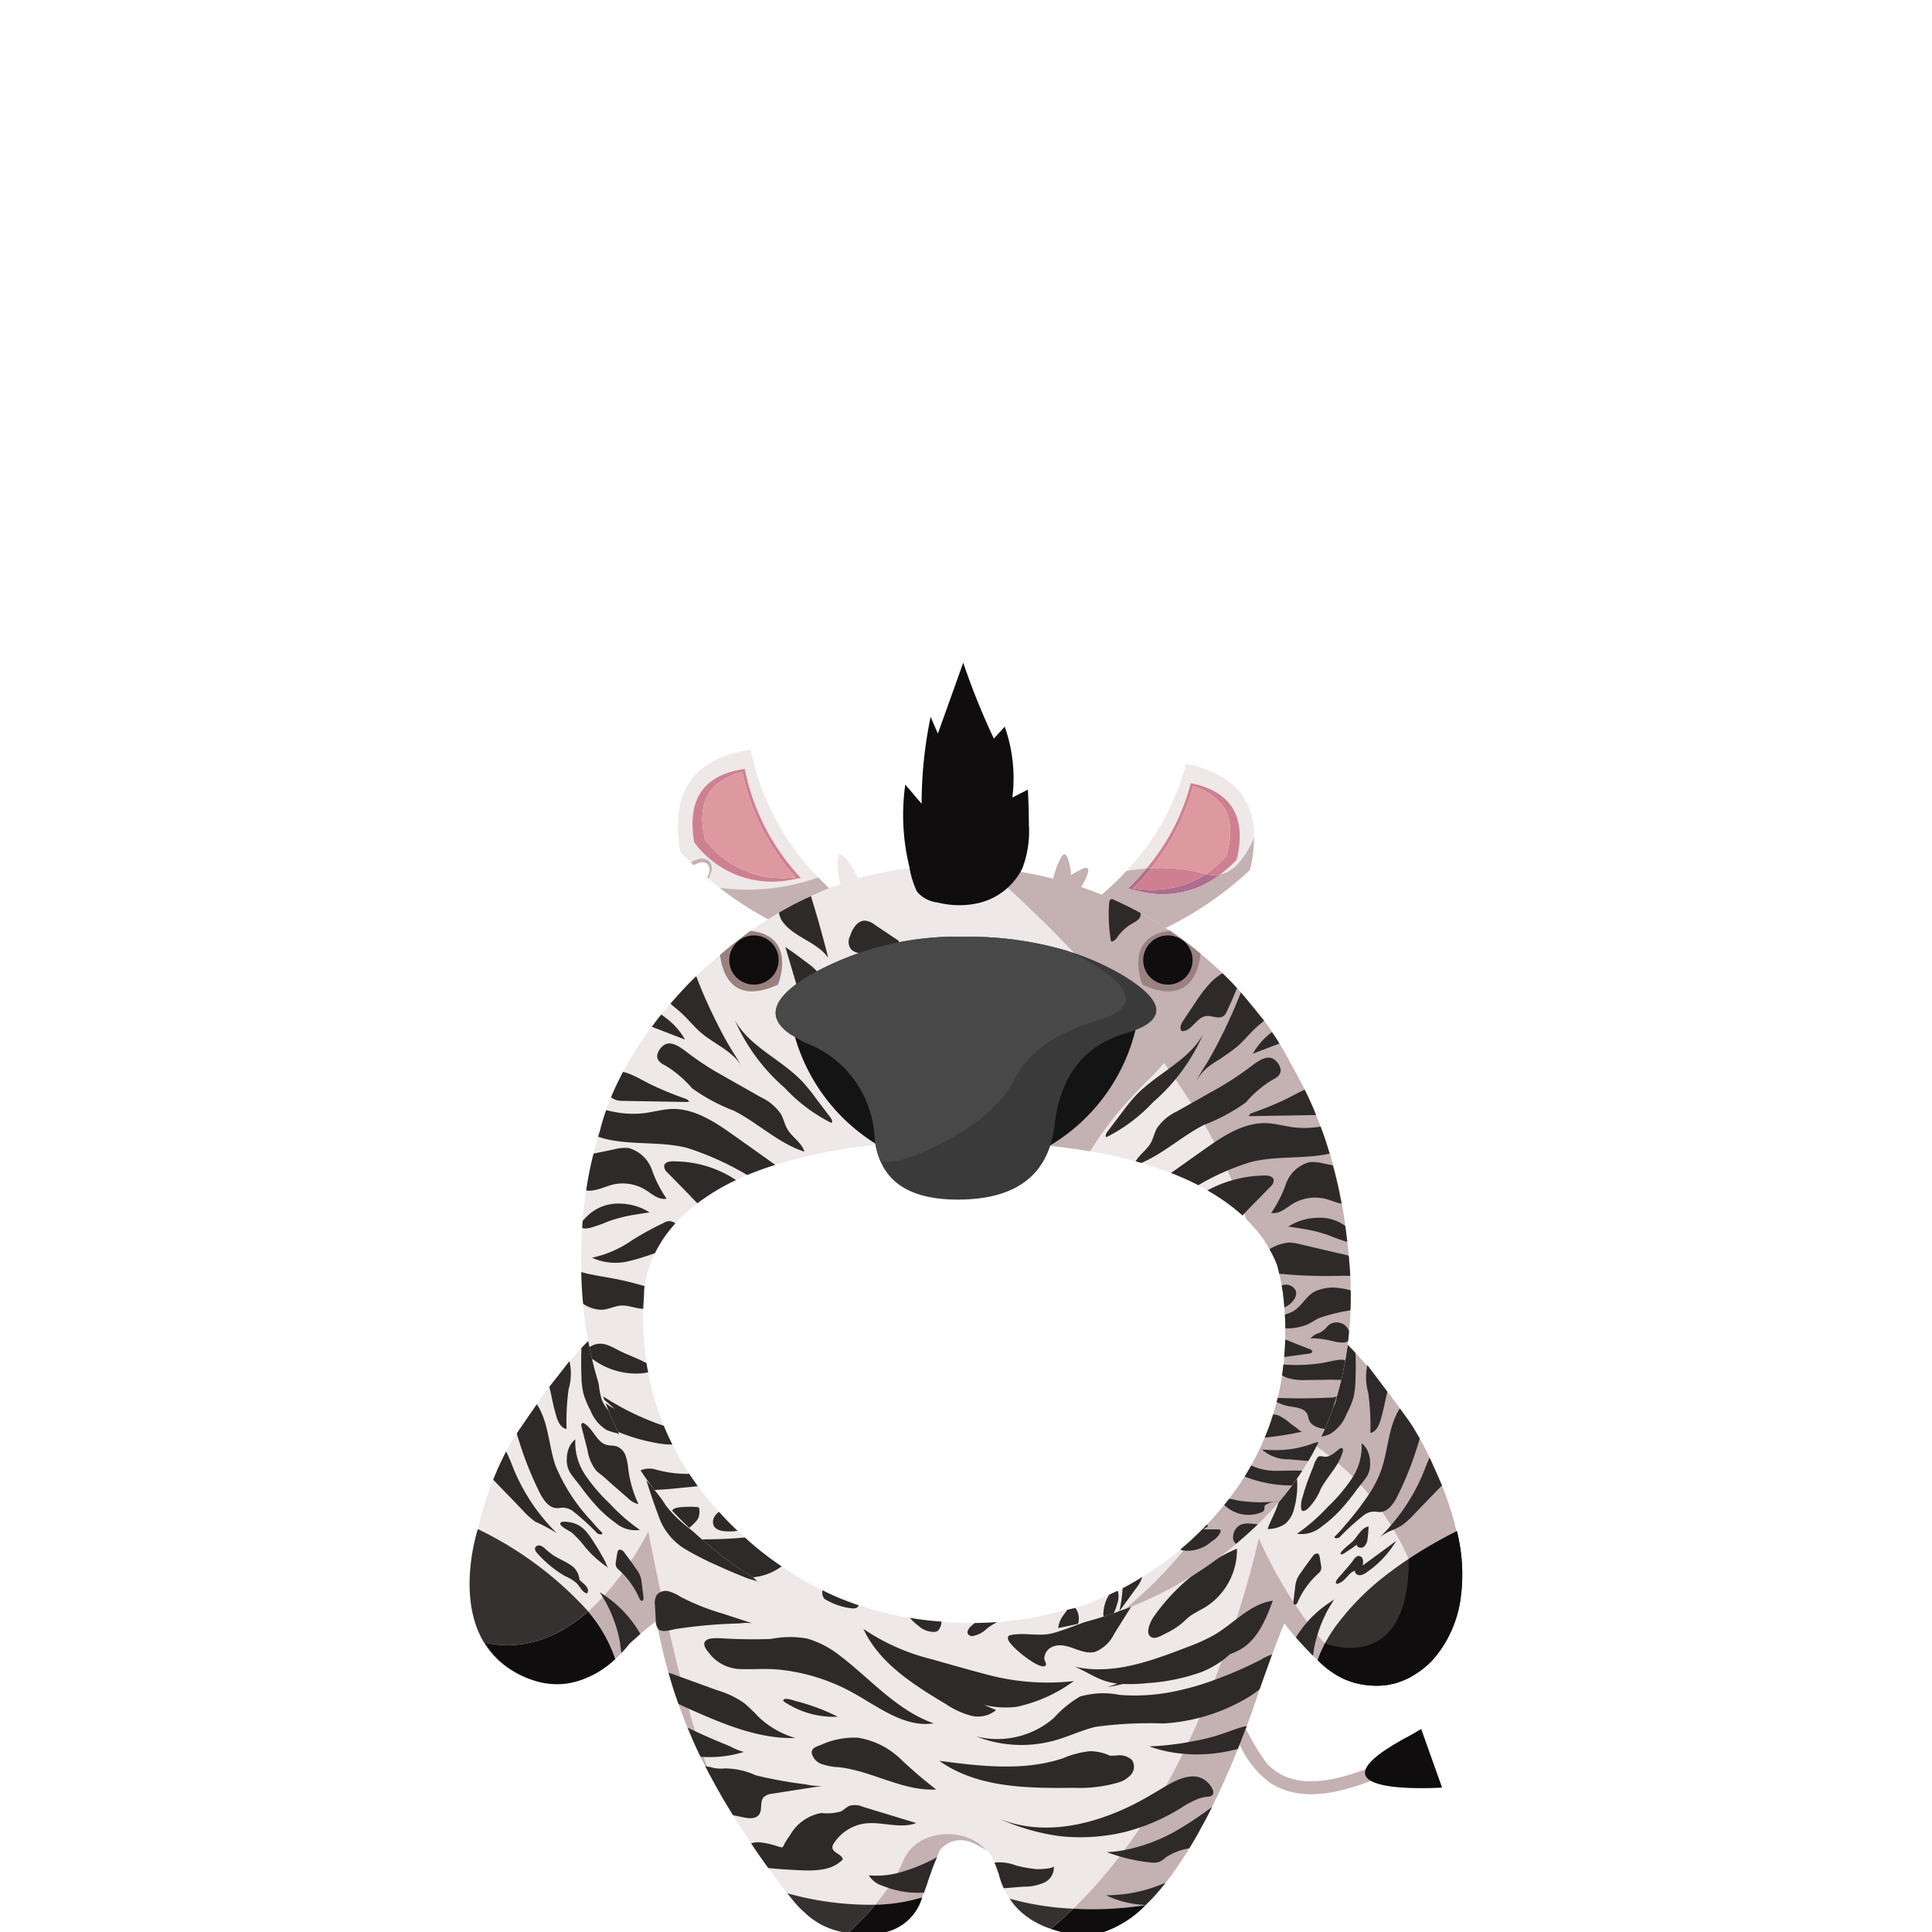 <svg id="Camada_1" data-name="Camada 1" xmlns="http://www.w3.org/2000/svg" viewBox="0 0 150 150"><path d="M107.363,137.661a.495.495,0,0,1-.31.38c-2.67,1.03-5.97,2.09-8.57.29a7.918,7.918,0,0,1-2.43-3.33c-.6-1.23-1.28-2.68-2.62-3.24a.53.53,0,0,1-.31-.63.394.394,0,0,1,.57-.33,5.484,5.484,0,0,1,2.61,2.49,18.184,18.184,0,0,0,2.04,3.6c2.23,2.43,5.84,1.19,8.44.19C107.193,136.921,107.443,137.321,107.363,137.661Z" style="fill:#c4b1b1"/><path d="M111.963,138.787s-11.708.792-2.378-4.107l.756-.442Z" style="fill:#0f0d0d"/><path d="M65.376,149.83h-.01c-.04,0-.04,0,.02.01a.344.344,0,0,0,.14.03h.03C65.496,149.86,65.436,149.84,65.376,149.83Zm0,0h-.01c-.04,0-.04,0,.02.01a.344.344,0,0,0,.14.03h.03C65.496,149.86,65.436,149.84,65.376,149.83Zm-17.22-47.93a.271.271,0,0,1-.06.05h.08A.169.169,0,0,1,48.156,101.9Zm64.92,16.99a24.438,24.438,0,0,0-1.12-3.56c-.33-.83-.66-1.57-.96-2.16-.34-.71-.62-1.22-.77-1.48l-.11-.19-.35-.56c-.01-.04-.02-.07-.03-.1l-.42-.62h-.01c-.21-.29-.41-.58-.62-.87-.32-.43-.64-.87-.97-1.3l-.31-.41c-.15-.2-.3-.39-.46-.59-.26-.33-.53-.66-.8-.98v-.01c-.12-.14-.23-.27-.35-.4-.18-.21-.37-.42-.56-.62-.27-.3-.55-.6-.84-.89l-.13-.13a27.363,27.363,0,0,0-2.52-2.22,32.809,32.809,0,0,1-2.46,8.87,32.117,32.117,0,0,1-1.51,3.06,28.367,28.367,0,0,1-2.38,3.53,23.014,23.014,0,0,1-6.48,5.61,25.942,25.942,0,0,1-14.15,3.16,29.216,29.216,0,0,1-13.5-3.52,25.231,25.231,0,0,1-10.27-11.06,32.05,32.05,0,0,1-2.42-6.78,21.23,21.23,0,0,1-.48-2.72,22.538,22.538,0,0,0-2,1.73l-.95.97c-.13.13-.26.27-.38.41-.18.21-.36.41-.55.62.01,0,.01,0,0,.01l-.17.21c-.17.19-.33.39-.48.58l-.09.12-.64.82c-.06.09-.13.17-.19.26-.33.45-.66.9-.97,1.35-.13.18-.26.37-.38.55-.29.41-.56.81-.84,1.22a5.393,5.393,0,0,0-.33.5,14.135,14.135,0,0,0-.83,1.39,22.853,22.853,0,0,0-1,2.19v.01a24.069,24.069,0,0,0-1.14,3.62,1.249,1.249,0,0,0-.06.21c-.32,1.02-1.5,5.53.48,8.81a5.907,5.907,0,0,0,1,1.25,6.917,6.917,0,0,0,1.4,1.05,5.272,5.272,0,0,0,.67.34,5.63,5.63,0,0,0,.64.25h.01a5.725,5.725,0,0,0,1.21.29,5.95,5.95,0,0,0,1.11.04l.3-.03c.11-.01.22-.03.33-.05s.22-.05.33-.07a2.909,2.909,0,0,0,.42-.12,2.463,2.463,0,0,0,.38-.14.487.487,0,0,1,.07-.03c.23-.1.46-.21.67-.32a8.181,8.181,0,0,0,1.65-1.21h.01v-.01c.17-.16.32-.31.47-.46v-.01a9.841,9.841,0,0,0,1.09-1.36l.28-.25.15-.13,1.07-.94c.04.09.07.16.1.23,0,.01.01.01.01.02a1.998,1.998,0,0,1,.09.3c.11.61.24,1.21.38,1.8.03.15.06.29.1.45.02.1.05.21.08.31.06.25.12.49.19.73.04.13.08.27.12.4.03.11.06.21.09.32.12.4.23.79.36,1.18.05.15.1.29.15.44.06.17.11.33.17.49.08.21.15.42.23.63.11.29.22.59.34.88.01.03.02.05.03.08.03.09.07.16.1.24a.01.01,0,0,0,.01.01c.09.24.2.48.3.72.22.52.45,1.03.7,1.53.08.17.16.34.25.51.04.08.08.15.12.23.01.01.01.03.02.04.06.13.13.26.2.38a.536.536,0,0,0,.05.11c.15.28.3.56.45.83.01.01.01.03.02.04.08.16.17.31.25.45v.01a3.417,3.417,0,0,1,.23.4q.3.525.63,1.05c.05.09.11.17.16.26v.01c0,.01.01.02.02.04a.288.288,0,0,1,.03.04c.02.03.04.07.07.12,0,.01.01.02.02.03.21.34.72,1.16,1.41,2.18.16.25.34.52.53.79.25.36.52.74.8,1.13.13.18.26.36.4.55.35.47.71.95,1.08,1.41a23.677,23.677,0,0,0,6.83.89,13.413,13.413,0,0,0,3.64-.57c.05-.12.1-.25.14-.37.05-.12.09-.23.13-.35.09-.23.16-.47.23-.69.09-.24.16-.46.24-.67a.18.18,0,0,0,.02-.07c.13-.34.26-.66.39-.97.07-.18.13-.35.2-.51l.01-.01a2.03,2.03,0,0,1,1.82-.79,2.277,2.277,0,0,1,.67.17,5.722,5.722,0,0,1,1.08.59c.09.06.17.12.26.18a1.054,1.054,0,0,1,.07.11,4.333,4.333,0,0,1,.35.68,2.131,2.131,0,0,1,.14.35c.01.04.03.06.04.1v.01c.04.11.08.22.12.32a.487.487,0,0,0,.03.07,5.813,5.813,0,0,0,.24.78l.15.36a6.671,6.671,0,0,0,.46.81,21.716,21.716,0,0,0,4.95.78,26.63,26.63,0,0,0,5.61-.28l.01-.01a15.378,15.378,0,0,0,1.54-1.73,3.012,3.012,0,0,0,.22-.28,5.98,5.98,0,0,0,.42-.57c.14-.19.28-.39.41-.59.14-.2.27-.4.4-.61.14-.2.27-.41.39-.62.16-.26.32-.52.47-.79q.24-.405.45-.81c.14-.25.28-.51.42-.77.15-.29.29-.57.43-.85v-.01c.15-.3.29-.59.43-.88.12-.25.23-.49.34-.73.29-.63.56-1.25.81-1.85.06-.14.11-.27.17-.41.12-.29.23-.57.35-.84.16-.43.32-.84.48-1.24.14-.39.28-.76.4-1.1.1-.27.19-.52.27-.76.06-.19.13-.37.19-.55.15-.45.27-.82.36-1.1.02-.07.04-.14.06-.2.05-.15.08-.26.1-.32a.107.107,0,0,0,.01-.05.01.01,0,0,0,.01-.01c.13-.34.27-.69.39-1.03.3-.76.59-1.53.88-2.3.11-.29.24-.57.37-.85.01.01.01.02.03.03.21.28.49.63.86,1.05.35.41.79.88,1.33,1.42.11.11.23.22.35.34v.01c.05.04.1.1.16.15.05.05.1.1.16.15a5.965,5.965,0,0,0,.49.41c.17.13.33.24.49.34a4.4,4.4,0,0,0,.51.29c.15.07.31.14.46.2a6.507,6.507,0,0,1-1.9-1.24c-.11-.1-.22-.21-.32-.3a7.112,7.112,0,0,1,.55-1.27c0-.01.01-.01.01-.02.09-.17.19-.35.31-.54.15.26.31.51.47.75a10.509,10.509,0,0,0,1.79,2.03,8.768,8.768,0,0,0,1.39,1.03,3.319,3.319,0,0,0,.46-.02q.195-.015.33-.03h.03a.442.442,0,0,1,.1-.02.06.06,0,0,1,.04-.01h.02a.571.571,0,0,1,.1-.02c.01-.01.01-.01.02-.01h.03a.031.031,0,0,1,.02-.01s.1-.02.28-.06a.567.567,0,0,0,.12-.04.93.93,0,0,0,.13-.04c.06-.02.13-.04.2-.07.14-.05.29-.12.46-.19.09-.04.17-.08.26-.13.01,0,.01,0,.01-.01.08-.04.15-.08.23-.13a6.713,6.713,0,0,0,1.72-1.47,26.389,26.389,0,0,0-2.06-7.59A35.934,35.934,0,0,1,113.076,118.89Z" style="fill:#efe8e8"/><path d="M47.781,128.8a7.274,7.274,0,0,1-3.21,1.8c-.11.02-.22.05-.33.07s-.22.04-.33.05l-.3.03a5.951,5.951,0,0,1-1.11-.04,5.729,5.729,0,0,1-1.21-.29,8.465,8.465,0,0,1-1.28-.59,6.539,6.539,0,0,1-2.39-2.3c1.95.44,4.89.37,8.05-2.42a11.351,11.351,0,0,1,2.1,3.67C47.781,128.79,47.781,128.79,47.781,128.8Z" style="fill:#0f0d0d"/><path d="M40.011,129.83a8.465,8.465,0,0,0,1.28.59,6.317,6.317,0,0,1-1.32-.59,6.539,6.539,0,0,1-2.39-2.3c-1.98-3.28-.8-7.79-.48-8.81a27.871,27.871,0,0,1,8.57,6.39c-3.16,2.79-6.1,2.86-8.05,2.42A6.539,6.539,0,0,0,40.011,129.83Z" style="fill:#353130"/><path d="M113.36,124.38a9.144,9.144,0,0,1-1.92,4.26l-.01.01a6.534,6.534,0,0,1-1.72,1.44c-.08.05-.15.09-.23.13,0,.01,0,.01-.01.01-.09.05-.17.09-.26.13-.17.07-.32.14-.46.19-.07.03-.14.05-.2.07a.929.929,0,0,1-.13.04.564.564,0,0,1-.12.04c-.18.04-.28.06-.28.06a.031.031,0,0,0-.02.01h-.03c-.01,0-.01,0-.02.01a.576.576,0,0,0-.1.02h-.02a.06.06,0,0,0-.04.01.44.44,0,0,0-.1.02h-.03q-.135.015-.33.03a3.317,3.317,0,0,1-.46.02h-.03c-.1,0-.2,0-.31-.01-.12-.01-.23-.01-.35-.03a1.134,1.134,0,0,1-.25-.03,3.728,3.728,0,0,1-.44-.08c-.11-.02-.22-.05-.34-.08-.2-.06-.41-.13-.61-.21h-.01a3.997,3.997,0,0,1-.42-.2,4.403,4.403,0,0,1-.51-.29c-.16-.1-.32-.21-.49-.34a5.915,5.915,0,0,1-.49-.41c-.06-.05-.11-.1-.16-.15-.06-.05-.11-.11-.16-.15v-.01c.02-.07.05-.15.08-.24l.12-.29c.09-.22.21-.48.36-.77.1-.16.2-.34.31-.52a10.578,10.578,0,0,1,.76-1.11,19.949,19.949,0,0,1,3.58-3.59c.56-.44,1.18-.89,1.86-1.34a35.929,35.929,0,0,1,3.71-2.14c.01-.01.02-.01.03-.02A13.683,13.683,0,0,1,113.36,124.38Z" style="fill:#353130"/><path d="M76.526,143.64a5.722,5.722,0,0,0-1.08-.59,2.277,2.277,0,0,0-.67-.17,2.03,2.03,0,0,0-1.82.79l-.01.01c-.07.16-.13.33-.2.51-.13.31-.26.63-.39.97a.18.18,0,0,1-.02.07c-.08.21-.15.43-.24.67-.07.22-.14.46-.23.69-.04.12-.08.23-.13.35-.04.12-.09.25-.14.37a13.413,13.413,0,0,1-3.64.57c.35-.42.69-.86,1.01-1.31.25-.37.49-.75.7-1.14a9.861,9.861,0,0,0,.45-.93C71.236,141.82,75.156,141.9,76.526,143.64Z" style="fill:#c4b1b1"/><path d="M109.316,110.22h-.01c-.21-.29-.41-.58-.62-.87-.32-.43-.64-.87-.97-1.3l-.31-.41c-.15-.2-.3-.39-.46-.59-.26-.33-.53-.66-.8-.98v-.01c-.12-.14-.23-.27-.35-.4-.18-.21-.37-.42-.56-.62-.27-.3-.55-.6-.84-.89l-.13-.13a27.349,27.349,0,0,0-2.52-2.22,32.8,32.8,0,0,1-2.46,8.87c.15.07.32.14.5.23q.225.105.48.24c.26.13.54.28.84.46.1.06.2.12.31.19a3.231,3.231,0,0,1,.28.18c.15.08.3.18.45.28s.3.21.46.33a17.025,17.025,0,0,1,1.79,1.48c.22.18.43.39.64.6q.3.3.6.63c.22.23.43.48.64.74a16.277,16.277,0,0,1,1.03,1.34q.345.495.69,1.05c.07.11.14.22.21.34a22.91,22.91,0,0,1,1.16,2.27,35.929,35.929,0,0,1,3.71-2.14,24.438,24.438,0,0,0-1.12-3.56c-.33-.83-.66-1.57-.96-2.16-.34-.71-.62-1.22-.77-1.48l-.11-.19-.35-.56c-.01-.04-.02-.07-.03-.1Z" style="fill:#c4b1b1"/><path d="M104.565,130.44c-.15-.06-.31-.13-.46-.2a4.4,4.4,0,0,1-.51-.29c-.16-.1-.32-.21-.49-.34a5.965,5.965,0,0,1-.49-.41c-.06-.05-.11-.1-.16-.15-.06-.05-.11-.11-.16-.15v-.01c-.12-.12-.24-.23-.35-.34-.54-.54-.98-1.01-1.33-1.42-.37-.42-.65-.77-.86-1.05-.02-.01-.02-.02-.03-.03-.13.28-.26.56-.37.85-.29.77-.58,1.54-.88,2.3-.12.34-.26.69-.39,1.03a.01.01,0,0,1-.01.01.107.107,0,0,1-.01.05c-.02.06-.05.17-.1.32-.02.06-.04.13-.06.2-.09.28-.21.65-.36,1.1-.06.18-.13.36-.19.55-.08.24-.17.49-.27.76-.12.34-.26.71-.4,1.1-.16.4-.32.81-.48,1.24-.12.27-.23.55-.35.84-.06.14-.11.27-.17.41-.25.6-.52,1.22-.81,1.85-.11.24-.22.48-.34.73-.14.29-.28.58-.43.88v.01c-.14.28-.28.56-.43.85-.14.26-.28.52-.42.77q-.21.405-.45.81c-.15.27-.31.53-.47.79-.12.21-.25.42-.39.62-.13.21-.26.41-.4.61-.13.2-.27.4-.41.59a5.98,5.98,0,0,1-.42.57,3.012,3.012,0,0,1-.22.28,15.378,15.378,0,0,1-1.54,1.73l-.01.01a26.63,26.63,0,0,1-5.61.28,37.375,37.375,0,0,0,3.59-4.06c.12-.16.24-.32.37-.49a47.234,47.234,0,0,0,4.14-6.69,58.284,58.284,0,0,0,2.5-5.54c.21-.53.41-1.07.61-1.63a77.373,77.373,0,0,0,3.19-10.34,35.679,35.679,0,0,0,3.76,6.49c.25.34.52.68.79,1.01.19.22.38.44.57.65,0,.01,0,.01.01.01.01.02.01.02.03.03a7.112,7.112,0,0,0-.55,1.27c.1.09.21.2.32.3A6.507,6.507,0,0,0,104.565,130.44Z" style="fill:#c4b1b1"/><path d="M55.476,138.48c-.15-.27-.3-.55-.45-.83a.536.536,0,0,1-.05-.11c-.07-.12-.14-.25-.2-.38-.01-.01-.01-.03-.02-.04-.04-.08-.08-.15-.12-.23-.09-.17-.17-.34-.25-.51-.25-.5-.48-1.01-.7-1.53-.1-.24-.21-.48-.3-.72a.01.01,0,0,1-.01-.01c-.03-.08-.07-.15-.1-.24-.01-.03-.02-.05-.03-.08-.12-.29-.23-.59-.34-.88-.08-.21-.15-.42-.23-.63-.06-.16-.11-.32-.17-.49-.05-.15-.1-.29-.15-.44-.13-.39-.24-.78-.36-1.18-.03-.11-.06-.21-.09-.32-.04-.13-.08-.27-.12-.4-.07-.24-.13-.48-.19-.73-.03-.1-.06-.21-.08-.31-.04-.16-.07-.3-.1-.45-.14-.59-.27-1.19-.38-1.8a1.998,1.998,0,0,0-.09-.3,14.643,14.643,0,0,0-1.18.95.174.174,0,0,1-.05.04c-.32.29-.63.56-.8.71-.18.22-.4.49-.67.77-.14.15-.29.3-.46.45l-.01.01c0-.01,0-.01-.01-.02a11.357,11.357,0,0,0-2.1-3.67h.01v-.01a14.394,14.394,0,0,0,1.12-1.1.859.859,0,0,0,.13-.14,24.465,24.465,0,0,0,3.41-4.95s.04.19.1.53c.29,1.46,1.14,5.72,2.18,9.97v.01c.07.26.13.52.2.77.06.24.12.47.18.71.15.59.31,1.18.47,1.76.14.52.29,1.04.44,1.53a1.848,1.848,0,0,0,.07.22c.21.72.43,1.39.65,2,.09.26.18.51.27.74.07.2.15.38.22.56h.01A7.974,7.974,0,0,0,55.476,138.48Z" style="fill:#c4b1b1"/><path d="M61.126,146.99c.16.21.32.4.48.6a6.985,6.985,0,0,0,.88.91,5.752,5.752,0,0,0,2.91,1.5h.53c.16-.15.32-.3.49-.47a19.042,19.042,0,0,0,1.54-1.65A23.677,23.677,0,0,1,61.126,146.99Zm4.25,2.84h-.01c-.04,0-.04,0,.02.01a.344.344,0,0,0,.14.03h.03C65.496,149.86,65.436,149.84,65.376,149.83Z" style="fill:#353130"/><path d="M65.379,149.83c.06.01.12.03.18.04h-.03a.341.341,0,0,1-.14-.03c-.06-.01-.06-.01-.02-.01Z" style="fill:#353130"/><path d="M71.599,147.31a3.876,3.876,0,0,1-2.79,2.69h-2.88c.16-.15.32-.3.49-.47a18.996,18.996,0,0,0,1.54-1.65A13.411,13.411,0,0,0,71.599,147.31Z" style="fill:#0f0d0d"/><path d="M88.949,147.91a8.312,8.312,0,0,1-3.24,2.09h-3.3a6.702,6.702,0,0,1-.83-.25c.48-.39,1.08-.9,1.76-1.56A26.629,26.629,0,0,0,88.949,147.91Z" style="fill:#0f0d0d"/><path d="M83.339,148.19c-.68.66-1.28,1.17-1.76,1.56a6.4,6.4,0,0,1-.84-.34c-.17-.08-.33-.17-.49-.26a3.01,3.01,0,0,1-.42-.27,5.268,5.268,0,0,1-1.44-1.47A21.716,21.716,0,0,0,83.339,148.19Z" style="fill:#353130"/><path d="M113.36,124.38a9.144,9.144,0,0,1-1.92,4.26l-.01.01a6.534,6.534,0,0,1-1.72,1.44c-.08.05-.15.09-.23.13,0,.01,0,.01-.01.01-.09.05-.17.09-.26.13-.17.07-.32.14-.46.19-.07.03-.14.05-.2.07a.929.929,0,0,1-.13.04.564.564,0,0,1-.12.04c-.18.04-.28.06-.28.06a.031.031,0,0,0-.02.01h-.03c-.01,0-.01,0-.02.01a.576.576,0,0,0-.1.02h-.02a.06.06,0,0,0-.04.01.44.44,0,0,0-.1.02h-.03q-.135.015-.33.03a3.317,3.317,0,0,1-.46.02h-.03c-.1,0-.2,0-.31-.01-.12-.01-.23-.01-.35-.03a1.134,1.134,0,0,1-.25-.03,3.728,3.728,0,0,1-.44-.08c-.11-.02-.22-.05-.34-.08-.2-.06-.41-.13-.61-.21h-.01a3.997,3.997,0,0,1-.42-.2,4.403,4.403,0,0,1-.51-.29c-.16-.1-.32-.21-.49-.34a5.915,5.915,0,0,1-.49-.41c-.06-.05-.11-.1-.16-.15-.06-.05-.11-.11-.16-.15v-.01c.02-.07.05-.15.08-.24l.12-.29.36-.77s6.59,2.65,6.51-6.56a35.929,35.929,0,0,1,3.71-2.14c.01-.01.02-.01.03-.02A13.683,13.683,0,0,1,113.36,124.38Z" style="fill:#0f0d0d"/><path d="M87.296,143.64a8.985,8.985,0,0,1-1.37.16c.33.12.66.23,1,.33a12.959,12.959,0,0,0,2.39.47,1.508,1.508,0,0,0,.7-.05,2.208,2.208,0,0,0,.51-.35,4.686,4.686,0,0,1,1.81-.7c.16-.26.32-.52.47-.79q.24-.405.45-.81c.14-.25.28-.51.42-.77.15-.29.29-.57.43-.85a26.325,26.325,0,0,1-2.51,1.7A13.203,13.203,0,0,1,87.296,143.64Z" style="fill:#2d2a29"/><path d="M59.306,139.52a1.134,1.134,0,0,1,.67-.26c1.27-.2,2.55-.4,3.83-.6a5.093,5.093,0,0,1-1.29-.13q-.645-.075-1.29-.18c-.86-.14-1.71-.31-2.56-.52a5.801,5.801,0,0,0-2.39-.53,2.751,2.751,0,0,1-1.1-.1c-.09-.02-.19-.03-.28-.05-.05-.01-.1-.02-.14-.03.01.01.01.03.02.04.06.13.13.26.2.38a.536.536,0,0,0,.05.11c.15.28.3.56.45.83.01.01.01.03.02.04.08.16.17.31.25.45v.01a3.417,3.417,0,0,1,.23.4q.3.525.63,1.05c.05.09.11.17.16.26v.01c0,.01.01.02.02.04a.288.288,0,0,1,.03.04c.02.03.04.07.07.12,0,.01.01.02.02.03l.72.15c.38.08.92.19,1.24-.12C59.256,140.59,58.935,139.92,59.306,139.52Z" style="fill:#2d2a29"/><path d="M67.115,141.58c1.34-.18,2.76.44,4.02-.04l-4.14-1.26a1.532,1.532,0,0,0-1.03-.08c-.25.1-.44.32-.68.44a3.734,3.734,0,0,1-1.5.12,3.492,3.492,0,0,0-2.44,1.71c-.14.2-.27.4-.4.61-.04.07-.12.29-.19.33-.09.05-.3-.04-.41-.07a6.057,6.057,0,0,0-1.45-.31,2.45,2.45,0,0,0-.58.08c.16.25.34.52.53.79.25.36.52.74.8,1.13.78.09,1.57.13,2.35.17,1.22.06,2.61.06,3.44-.84-.08-.42-.81-.51-.81-.94a.594.594,0,0,1,.12-.31A3.427,3.427,0,0,1,67.115,141.58Z" style="fill:#2d2a29"/><path d="M89.877,139.05c-.197.117-.393.234-.59.35-3.533,2.077-7.931,3.364-11.717,1.796a16.875,16.875,0,0,0,4.72,1.363,14.797,14.797,0,0,0,4.951-.302,15.429,15.429,0,0,0,4.586-1.973,6.915,6.915,0,0,1,1.161-.607,3.009,3.009,0,0,1,.624-.167,1.277,1.277,0,0,0,.417-.067c.409-.22-.005-.781-.208-.997C92.688,137.241,91.003,138.384,89.877,139.05Z" style="fill:#2d2a29"/><path d="M54.473,126.223q.998-.099,2.001-.147.482-.023.964-.035a3.461,3.461,0,0,1,.965-.011l-2.332-.76a17.667,17.667,0,0,1-3.245-1.301,3.259,3.259,0,0,0-.929-.424.892.892,0,0,0-.918.303,1.287,1.287,0,0,0-.127.794c.021.378.039.756.062,1.135a1.155,1.155,0,0,0,.163.669c.304.373,1.042.079,1.43.021Q53.486,126.321,54.473,126.223Z" style="fill:#2d2a29"/><path d="M54.772,127.405c-.261.278.083.693.262.914a3.142,3.142,0,0,0,2.394,1.265c1.026.04,2.039-.058,3.067.047a14.972,14.972,0,0,1,5.673,1.765c2.019,1.11,4.047,2.754,6.325,2.404-2.617-.914-4.571-3.06-6.719-4.812-.182-.148-.365-.293-.553-.434a7.515,7.515,0,0,0-2.537-1.333,7.507,7.507,0,0,0-2.822.027,38.969,38.969,0,0,1-3.977-.059C55.573,127.189,55.012,127.149,54.772,127.405Z" style="fill:#2d2a29"/><path d="M65.044,133.286a15.547,15.547,0,0,0-1.738-.75c-.491-.174-.989-.332-1.494-.459-.188-.047-.748-.259-.938-.146-.192.114.135.272.253.346a6.916,6.916,0,0,0,3.917,1.009Z" style="fill:#2d2a29"/><path d="M67.037,126.47c1.233,2.668,3.894,4.333,6.415,5.845a6.564,6.564,0,0,0,1.905.881,2.219,2.219,0,0,0,1.982-.425l-.95-.411a6.861,6.861,0,0,0,2.561.153,11.666,11.666,0,0,0,4.423-1.994,18.125,18.125,0,0,1-6.565-.459c-1.146-.289-4.142-1.145-4.453-1.234A16.411,16.411,0,0,1,67.037,126.47Z" style="fill:#2d2a29"/><path d="M80.466,145.12a10.545,10.545,0,0,1-1.57-.28,3.562,3.562,0,0,0-1.69-.23,2.131,2.131,0,0,1,.14.35c.01.04.03.06.04.1v.01c.04.11.08.22.12.32a.487.487,0,0,0,.03.07,5.813,5.813,0,0,0,.24.78l.15.36c.53-.03,1.06-.09,1.57-.12a3.75,3.75,0,0,0,1.56-.31,1.284,1.284,0,0,0,.76-1.29C81.815,145.1,80.596,145.13,80.466,145.12Z" style="fill:#2d2a29"/><path d="M85.885,147.15a7.625,7.625,0,0,0,3.07.75,15.378,15.378,0,0,0,1.54-1.73,11.796,11.796,0,0,1-2.79.83A12.298,12.298,0,0,1,85.885,147.15Z" style="fill:#2d2a29"/><path d="M69.665,145.43c-.11.02-.22.05-.33.07a6.587,6.587,0,0,1-1.88.1,1.884,1.884,0,0,0,1.03.8,4.586,4.586,0,0,0,.48.17,7.067,7.067,0,0,0,2.77.37c.05-.12.09-.23.13-.35.09-.23.16-.47.23-.69.09-.24.16-.46.24-.67a.18.18,0,0,0,.02-.07c.13-.34.26-.66.39-.97-.09.05-.17.1-.23.13A13.373,13.373,0,0,1,69.665,145.43Z" style="fill:#2d2a29"/><path d="M92.144,127.893c-2.793,1.082-5.798,2.182-8.715,1.504.827.337,1.574.859,2.425,1.128a4.971,4.971,0,0,0,.898.184l-.766.28c.406-.074.81-.163,1.215-.245A12.78,12.78,0,0,0,89.05,130.68a15.403,15.403,0,0,0,4.232-.863A7.168,7.168,0,0,0,95.497,128.43a5.144,5.144,0,0,0,.916-.431c1.275-.801,1.881-2.311,2.408-3.721-1.742.243-2.999,1.735-4.51,2.635A14.222,14.222,0,0,1,92.144,127.893Z" style="fill:#2d2a29"/><path d="M94.315,130.42a21.087,21.087,0,0,1-3.33.94,15.019,15.019,0,0,1-4.07.23,6.435,6.435,0,0,0-3.06.13,8.219,8.219,0,0,0-2.03,1.66,6.705,6.705,0,0,1-6.05,1.43,9.649,9.649,0,0,0,6.21.29c1.04-.3,2.03-.78,3.08-1.03a30.827,30.827,0,0,1,5.27-.26,14.483,14.483,0,0,0,6.49-1.98,8.842,8.842,0,0,0,.97-.67l.97-2.71a3.661,3.661,0,0,0-.89.42A32.157,32.157,0,0,1,94.315,130.42Z" style="fill:#2d2a29"/><path d="M53.465,132.66c2.64,1.17,5.39,2.36,8.28,2.28a7.032,7.032,0,0,1-2.85-1.64,13.509,13.509,0,0,0-1.09-1.05,7.032,7.032,0,0,0-2.06-1c-.98-.35-1.96-.71-2.93-1.06-.31-.11-.61-.22-.91-.33.03.11.06.21.09.32.12.4.23.79.36,1.18.05.15.1.29.15.44.06.17.11.33.17.49.24.12.49.23.73.34Z" style="fill:#2d2a29"/><path d="M57.756,136.02a4.705,4.705,0,0,1-1.08-.44c-.39-.16-.78-.32-1.16-.48-.52-.22-1.03-.45-1.54-.69-.16-.07-.32-.14-.48-.22-.04-.02-.07-.04-.11-.06.09.24.2.48.3.72.22.52.45,1.03.7,1.53a.987.987,0,0,0,.24.03A9.041,9.041,0,0,0,57.756,136.02Z" style="fill:#2d2a29"/><path d="M83.358,138.808a10.854,10.854,0,0,0,3.478-.417,2.053,2.053,0,0,0,.994-.635.934.934,0,0,0,.056-1.11,1.451,1.451,0,0,0-1.225-.346l-.475.016a3.739,3.739,0,0,0-1.562-.354,7.254,7.254,0,0,0-2.093.548c-3.063,1.024-6.397.619-9.6.202C75.87,138.806,79.75,138.847,83.358,138.808Z" style="fill:#2d2a29"/><path d="M94.266,134.81a15.406,15.406,0,0,1-1.99.44c-.12.03-.25.05-.37.07a21.916,21.916,0,0,1-2.68.27,10.507,10.507,0,0,0,2.6.57,11.952,11.952,0,0,0,4.29-.38v-.01l.68-1.75a2.168,2.168,0,0,0-.29.05C95.756,134.28,95.026,134.6,94.266,134.81Z" style="fill:#2d2a29"/><path d="M63.739,136.94a4.571,4.571,0,0,0,1.4.265c2.578.293,4.958,1.872,7.548,1.732a36.321,36.321,0,0,1-2.812-2.412,6.158,6.158,0,0,0-3.275-1.611,6.208,6.208,0,0,0-2.845.552c-.319.127-.771.226-.733.647A1.199,1.199,0,0,0,63.739,136.94Z" style="fill:#2d2a29"/><path d="M53.147,120.241a21.871,21.871,0,0,0,2.489,1.279q.782.36,1.579.69.431.178.866.348c.161.062.637.15.738.28a9.854,9.854,0,0,0-1.808-1.732c-1.203-.92-2.531-1.665-3.713-2.613a9.319,9.319,0,0,1-1.596-1.597,10.975,10.975,0,0,0-1.519-1.961c.293.92.605,1.849.944,2.755A4.791,4.791,0,0,0,53.147,120.241Z" style="fill:#2d2a29"/><path d="M81.2,129.284c.06-.115-.115-.397-.122-.502a1.026,1.026,0,0,1,.678-.944c1.097-.43,2.156.697,3.271.411a2.802,2.802,0,0,0,1.482-1.405l1.411-2.25c-.067.107-.561.202-.695.25l-.834.3q-.764.275-1.528.55c-1.016.366-2.03.793-3.069,1.09-1.059.303-2.137-.041-3.203.138-.241.041-.37.071-.328.338C78.352,127.813,80.909,129.836,81.2,129.284Z" style="fill:#2d2a29"/><path d="M89.473,127.142c.317.107.838-.229,1.114-.363a5.518,5.518,0,0,0,1.171-.747c.229-.195.44-.412.682-.59a10.832,10.832,0,0,1,1.018-.585,5.268,5.268,0,0,0,2.579-4.622,15.178,15.178,0,0,0-2.666,1.496,15.535,15.535,0,0,0-3.803,3.801C89.335,125.865,88.806,126.918,89.473,127.142Z" style="fill:#2d2a29"/><path d="M43.226,119.03a15.079,15.079,0,0,1-3.35-4.98,14.606,14.606,0,0,0-.58-1.36,22.853,22.853,0,0,0-1,2.19v.01l.03.03c.79.82,1.59,1.64,2.38,2.47a5.506,5.506,0,0,0,.85.75A13.929,13.929,0,0,1,43.226,119.03Z" style="fill:#2d2a29"/><path d="M47.236,121.734c-.098-.066-.189-.378-.246-.487q-.127-.242-.261-.479-.268-.475-.563-.935c-.536-.834-.962-1.515-2-1.657-.123-.017-.6-.095-.663.082-.084.236.752.624.894.736a8.144,8.144,0,0,1,1.061,1.158,8.737,8.737,0,0,0,1.219,1.174Q46.948,121.541,47.236,121.734Z" style="fill:#2d2a29"/><path d="M43.206,117.09c.19.01.37-.04.56-.03a1.359,1.359,0,0,1,.68.24,18.29,18.29,0,0,1,1.91,1.73c.13.11.4.16.42-.01a9.369,9.369,0,0,1-.8-.87,14.169,14.169,0,0,1-2.84-4.34c-.51-1.47-.53-3.1-1.26-4.46a2.136,2.136,0,0,0-.2-.32c-.13.18-.26.37-.38.55-.29.41-.56.81-.84,1.22a5.393,5.393,0,0,0-.33.5,26.764,26.764,0,0,0,1.85,4.74C42.256,116.53,42.645,117.07,43.206,117.09Z" style="fill:#2d2a29"/><path d="M44.011,113.202a1.915,1.915,0,0,0,.256,1.145c.257.387.575.742.851,1.117a16.892,16.892,0,0,0,1.148,1.413,9.529,9.529,0,0,0,1.514,1.352,2.413,2.413,0,0,0,1.903.556A14.736,14.736,0,0,1,47.32,116.72a13.233,13.233,0,0,1-1.888-2.214,4.508,4.508,0,0,1-.764-2.761c-.002.024-.116.103-.138.126a1.722,1.722,0,0,0-.144.169,1.825,1.825,0,0,0-.204.352A2.111,2.111,0,0,0,44.011,113.202Z" style="fill:#2d2a29"/><path d="M48.586,113.057a1.206,1.206,0,0,0-.703-.76c-.248-.081-.52-.046-.771-.112-.794-.207-1.044-1.255-1.752-1.67a.196.196,0,0,0-.127-.036c-.113.02-.114.181-.085.292l.465,1.806a3.338,3.338,0,0,0,.685,1.612c.165.157.355.287.528.435.3.26.594.527.892.789q.508.446,1.019.888a1.734,1.734,0,0,0,.836.481,9.013,9.013,0,0,1-.788-2.675A4.86,4.86,0,0,0,48.586,113.057Z" style="fill:#2d2a29"/><path d="M43.166,109.86c.13.47.35,1,.82,1.09a18.783,18.783,0,0,1,.16-3.09,4.337,4.337,0,0,0,.07-2.17c.01-.01.01-.01,0-.01l-1.57,2c.07.24.12.48.17.72C42.916,108.89,43.026,109.38,43.166,109.86Z" style="fill:#2d2a29"/><path d="M45.306,108.23a7.039,7.039,0,0,0,.55,1.3,3.096,3.096,0,0,0,1.25,1.5,4.547,4.547,0,0,0,.74.23,3.185,3.185,0,0,1,1.42.92c-.37-1.41-1.97-2.15-2.54-3.49a6.596,6.596,0,0,1-.21-2.77,5.395,5.395,0,0,0-.11-1.45,3.003,3.003,0,0,0-.31-.79l-.95.97a1.722,1.722,0,0,0-.01.2c-.02.69-.02,1.39.01,2.08A6.242,6.242,0,0,0,45.306,108.23Z" style="fill:#2d2a29"/><path d="M49.096,109.97a10.991,10.991,0,0,0,1.9,1.48,32.05,32.05,0,0,1-2.42-6.78,5.686,5.686,0,0,0-.39,3.87A4.149,4.149,0,0,0,49.096,109.97Z" style="fill:#2d2a29"/><path d="M46.925,123.86c-.12-.09-.24-.17-.37-.25a4.126,4.126,0,0,1,.24.39,7.388,7.388,0,0,1,.48.87,10.324,10.324,0,0,1,.82,2.44c.07.33.08.67.15.99-.01.01,0,.03,0,.04.27-.28.49-.55.67-.77.17-.15.48-.42.8-.71a.944.944,0,0,0-.1-.17A8.873,8.873,0,0,0,46.925,123.86Z" style="fill:#2d2a29"/><path d="M49.704,122.346a2.451,2.451,0,0,0-.291-.503q-.222-.321-.45-.638-.201-.28-.407-.556c-.097-.131-.191-.291-.365-.325-.157-.031-.227.058-.254.201-.044.23-.076.464-.114.695a.766.766,0,0,0,.002.38.815.815,0,0,0,.246.304,6.437,6.437,0,0,1,1.565,2.19c.042.096.114.211.215.19.108-.023.121-.17.108-.28q-.063-.536-.132-1.071A2.495,2.495,0,0,0,49.704,122.346Z" style="fill:#2d2a29"/><path d="M45.312,122.951l-.323-.293a1.486,1.486,0,0,0-.722-1.173c-.4-.276-.865-.445-1.272-.709a5.589,5.589,0,0,1-.665-.527A.995.995,0,0,0,41.947,120a.331.331,0,0,0-.393.156c-.07.172.071.352.203.485a8.795,8.795,0,0,0,2.098,1.721,3.317,3.317,0,0,1,.924.564c.264.277.428.701.8.792a.403.403,0,0,0,.023-.426A1.183,1.183,0,0,0,45.312,122.951Z" style="fill:#2d2a29"/><path d="M110.996,113.17c-.19.39-.33.79-.49,1.18a14.863,14.863,0,0,1-2.51,4.07,12.069,12.069,0,0,1-.84.91,3.921,3.921,0,0,1,1.05-.57,6.039,6.039,0,0,0,.62-.32,5.505,5.505,0,0,0,.85-.75c.75-.79,1.52-1.58,2.28-2.36Z" style="fill:#2d2a29"/><path d="M104.026,119.33a18.29,18.29,0,0,1,1.91-1.73,1.359,1.359,0,0,1,.68-.24c.19-.01.37.04.56.03a.507.507,0,0,0,.13-.02c.49-.09.84-.58,1.1-1.03a25.785,25.785,0,0,0,1.82-4.65l-.11-.19-.38-.66-.42-.62-.63-.87a2.921,2.921,0,0,0-.18.3c-.73,1.36-.75,2.99-1.26,4.46a8.66,8.66,0,0,1-.97,1.92,24.052,24.052,0,0,1-1.87,2.42,9.356,9.356,0,0,1-.8.87C103.626,119.49,103.895,119.44,104.026,119.33Z" style="fill:#2d2a29"/><path d="M103.064,117.018a14.716,14.716,0,0,1-2.363,2.065,2.413,2.413,0,0,0,1.903-.556,9.515,9.515,0,0,0,1.513-1.352,16.868,16.868,0,0,0,1.148-1.413c.276-.375.594-.73.851-1.117a1.914,1.914,0,0,0,.256-1.145,2.108,2.108,0,0,0-.171-.81,1.822,1.822,0,0,0-.204-.352,1.708,1.708,0,0,0-.144-.169c-.022-.023-.135-.102-.137-.126a4.509,4.509,0,0,1-.764,2.761A13.226,13.226,0,0,1,103.064,117.018Z" style="fill:#2d2a29"/><path d="M106.395,111.25c.47-.09.69-.62.82-1.09.14-.48.25-.97.35-1.46.05-.22.09-.43.15-.65l-1.55-2.06a.144.144,0,0,0-.02.07,4.426,4.426,0,0,0,.09,2.1A18.783,18.783,0,0,1,106.395,111.25Z" style="fill:#2d2a29"/><path d="M102.536,111.56a4.543,4.543,0,0,0,.74-.23,3.096,3.096,0,0,0,1.25-1.5,7.047,7.047,0,0,0,.55-1.3,6.262,6.262,0,0,0,.16-1.3c.03-.69.03-1.39.01-2.08a.491.491,0,0,0-.01-.11l-.97-1.02a3.041,3.041,0,0,0-.29.75,5.404,5.404,0,0,0-.11,1.45,6.596,6.596,0,0,1-.21,2.77c-.47,1.1-1.64,1.8-2.24,2.8a2.498,2.498,0,0,0-.3.69,3.546,3.546,0,0,1,.58-.51A2.978,2.978,0,0,1,102.536,111.56Z" style="fill:#2d2a29"/><path d="M101.496,125.93a8.818,8.818,0,0,0-.88,1.2c.35.41.79.88,1.33,1.42.03-.22.05-.45.1-.67a7.564,7.564,0,0,1,.24-.94,9.698,9.698,0,0,1,.58-1.5,7.375,7.375,0,0,1,.48-.87,4.101,4.101,0,0,1,.24-.39c-.13.08-.25.16-.37.25A8.738,8.738,0,0,0,101.496,125.93Z" style="fill:#2d2a29"/><path d="M100.749,124.392a6.435,6.435,0,0,1,1.565-2.19.815.815,0,0,0,.246-.304.767.767,0,0,0,.002-.38c-.038-.231-.07-.465-.114-.695-.027-.142-.097-.232-.254-.201-.174.035-.268.194-.365.325q-.205.277-.407.556-.228.317-.45.638a2.45,2.45,0,0,0-.291.503,2.491,2.491,0,0,0-.124.587q-.068.535-.131,1.071c-.013.11,0,.257.107.28C100.635,124.604,100.707,124.488,100.749,124.392Z" style="fill:#2d2a29"/><path d="M97.315,117.34a.736.736,0,0,0,.21-.22,3.321,3.321,0,0,0,.68-1.58,7.331,7.331,0,0,0-.43-1.81,28.367,28.367,0,0,1-2.38,3.53c.52.06,1.04.11,1.56.13A.624.624,0,0,0,97.315,117.34Z" style="fill:#2d2a29"/><path d="M100.681,114.643c-.02-.188-.062-.721-.361-.469a2.716,2.716,0,0,0-.581,1.024,13.589,13.589,0,0,0-.465,1.423c-.212.726-.608,1.382-.858,2.091a2.387,2.387,0,0,0,1.387-.419,2.226,2.226,0,0,0,.679-1.194A6.582,6.582,0,0,0,100.681,114.643Z" style="fill:#2d2a29"/><path d="M101.51,117.16a4.524,4.524,0,0,0,1.042-1.581c.329-.607.79-1.148,1.162-1.727a4.048,4.048,0,0,0,.541-1.16c.026-.1.026-.241-.074-.27a.204.204,0,0,0-.168.055c-.37.272-.732.666-1.189.621-.17-.017-.365-.09-.496.02a2.272,2.272,0,0,0-.372.779q-.176.418-.336.843a14.252,14.252,0,0,0-.475,1.456,2.001,2.001,0,0,0-.116.973C101.11,117.431,101.358,117.277,101.51,117.16Z" style="fill:#2d2a29"/><path d="M105.529,120.807c-.263-.039-.458.34-.595.51-.247.305-.512.597-.764.898-.105.125-.483.478-.455.667.034.224.485-.083.561-.148a6.111,6.111,0,0,0,.44-.453,2.011,2.011,0,0,1,.234-.212c.029-.022.244-.122.248-.14-.042.19.156.364.35.372a.929.929,0,0,0,.533-.208,7.777,7.777,0,0,0,2.32-2.459l-2.596,1.909C105.844,121.294,105.873,120.857,105.529,120.807Z" style="fill:#2d2a29"/><path d="M105.019,119.678c-.1.101-1.152.904-.907.997.12.045.392-.167.481-.231a6.376,6.376,0,0,0,.736-.52c.022.237.372.313.562.169a.939.939,0,0,0,.285-.635,7.465,7.465,0,0,0,.081-.944C105.685,118.611,105.428,119.268,105.019,119.678Z" style="fill:#2d2a29"/><path d="M86.563,71.933l1.451,1.166c.343-.122.685-.252,1.021-.393C88.218,72.454,87.3,72.167,86.563,71.933ZM92.087,59.297a19.268,19.268,0,0,1-4.641,8.331,14.547,14.547,0,0,1,1.568-.199A16.897,16.897,0,0,0,92.457,60.8q4.747.98,3.56,5.936a9.943,9.943,0,0,1-1.294,1.167c1.125-.237,1.984-1.365,2.643-2.863Q97.399,60.399,92.087,59.297Z" style="fill:#efe8e8;fill-rule:evenodd"/><path d="M92.457,60.8a16.897,16.897,0,0,1-3.443,6.629c.119-.01.242-.016.363-.017.139-.171.274-.338.404-.515a.47.47,0,0,0,.072-.105.011.011,0,0,0,.01-.014c.008-.002.008-.002.007-.01l.003-.005c.242-.332.472-.665.691-1.005.084-.132.163-.267.246-.399.153-.253.296-.512.435-.775.083-.161.162-.317.24-.481.083-.161.157-.32.227-.483.122-.26.231-.529.331-.797.071-.175.138-.354.197-.531.067-.179.129-.361.183-.541.077-.235.141-.471.206-.708a5.084,5.084,0,0,1,1.897,1.059q1.557,1.471.672,4.371a7.5,7.5,0,0,1-.581.59c-.045.046-.088.087-.138.13-.075.068-.15.136-.226.196a1.204,1.204,0,0,1-.156.124,1.722,1.722,0,0,1-.19.143c-.099.072-.195.14-.298.209a2.274,2.274,0,0,0,1.114.043l.003-.005a9.943,9.943,0,0,0,1.294-1.167Q97.202,61.782,92.457,60.8Z" style="fill:#ce8091;fill-rule:evenodd"/><path d="M94.72,67.907A7.304,7.304,0,0,1,88.146,69.12l-.571-.14a17.927,17.927,0,0,0,1.438-1.551c.119-.01.242-.016.363-.017-.039.057-.08.106-.124.16-.073.076-.137.158-.205.237-.113.133-.225.266-.347.393-.065.074-.13.149-.2.22-.17.185-.348.364-.527.543l.583.071c.165.015.33.03.497.033.16.012.327.014.484.01.162-.001.319-.005.475-.017.16-.009.312-.024.466-.045A4.253,4.253,0,0,0,90.93,68.95a6.82,6.82,0,0,0,1.253-.353,1.232,1.232,0,0,0,.163-.063c.008-.002.016-.003.019-.008.163-.063.328-.14.487-.219.011-.006.031-.014.053-.026.068-.038.144-.076.212-.114a1.954,1.954,0,0,0,.213-.127c.094-.055.183-.113.275-.176A2.274,2.274,0,0,0,94.72,67.907Z" style="fill:#af6d8e;fill-rule:evenodd"/><path d="M94.523,62.102q1.557,1.471.672,4.371a7.5,7.5,0,0,1-.581.59c-.045.046-.088.087-.138.13-.075.068-.15.136-.226.196a1.204,1.204,0,0,1-.156.124,1.722,1.722,0,0,1-.19.143c-.099.072-.195.14-.298.209a13.436,13.436,0,0,0-4.23-.452c.139-.171.274-.338.404-.515a.47.47,0,0,0,.072-.105.011.011,0,0,0,.01-.014c.008-.002.008-.002.007-.01l.003-.005c.252-.325.476-.662.691-1.005.088-.129.167-.264.246-.399.153-.253.296-.512.435-.775a5.353,5.353,0,0,0,.24-.481c.083-.161.157-.32.227-.483.122-.26.231-.529.331-.797.076-.172.135-.349.197-.531.067-.179.129-.361.183-.541.077-.235.141-.471.206-.708A5.084,5.084,0,0,1,94.523,62.102Z" style="fill:#dd999f;fill-rule:evenodd"/><path d="M97.366,65.039a10.622,10.622,0,0,1-.322,2.509,26.645,26.645,0,0,1-8.01,5.159c-.816-.252-1.734-.54-2.472-.773l-2.038-1.64a23.683,23.683,0,0,0,2.921-2.666,14.547,14.547,0,0,1,1.568-.199A17.927,17.927,0,0,1,87.576,68.98l.571.14A7.304,7.304,0,0,0,94.72,67.907l.003-.005C95.848,67.665,96.708,66.537,97.366,65.039Z" style="fill:#c4b1b1;fill-rule:evenodd"/><path d="M93.606,67.864c-.092.063-.181.121-.275.176a1.954,1.954,0,0,1-.213.127c-.068.038-.144.076-.212.114-.023.013-.042.02-.053.026-.16.079-.325.156-.487.219-.003.005-.011.006-.019.008a1.232,1.232,0,0,1-.163.063,6.82,6.82,0,0,1-1.253.353c-.153.028-.302.052-.453.067-.154.02-.305.036-.466.045-.156.012-.313.016-.475.017s-.321-.003-.484-.01-.332-.018-.497-.033l-.583-.071c.179-.179.358-.357.527-.543.07-.071.135-.146.2-.22.122-.127.235-.26.347-.393.069-.079.132-.162.205-.237.044-.054.085-.103.124-.16A13.436,13.436,0,0,1,93.606,67.864Z" style="fill:#ce8091;fill-rule:evenodd"/><path d="M53.633,66.96a2.051,2.051,0,0,1,.597-.273.883.883,0,0,1,.861.195.827.827,0,0,1,.123.856,2.221,2.221,0,0,1-.205.477.991.991,0,0,0-.104-.09,1.191,1.191,0,0,0,.132-.316.7.7,0,0,0-.114-.727A.661.661,0,0,0,54.21,67.02a1.685,1.685,0,0,0-.346.156Q53.745,67.062,53.633,66.96Z" style="fill:#c4b1b1;fill-rule:evenodd"/><path d="M65.143,69.672c-.57-.501-1.11-1.02-1.609-1.551a19.652,19.652,0,0,1-5.246-9.9q-6.686.939-5.467,7.923c.267.278.54.553.811.815a2.011,2.011,0,0,1,.599-.271.876.876,0,0,1,.858.194.818.818,0,0,1,.122.857,2.208,2.208,0,0,1-.2.477c.288.245.582.487.882.719a24.996,24.996,0,0,0,5.592,3.318ZM53.898,65.398q-.876-5.026,3.927-5.7a17.299,17.299,0,0,0,4.354,8.466l-.575.109A7.522,7.522,0,0,1,53.898,65.398Z" style="fill:#efe8e8;fill-rule:evenodd"/><path d="M57.825,59.698q-4.799.68-3.927,5.7a7.522,7.522,0,0,0,7.705,2.875l.575-.109A17.299,17.299,0,0,1,57.825,59.698Zm3.376,8.466a7.486,7.486,0,0,1-6.466-2.977q-.702-2.946.946-4.32A5.082,5.082,0,0,1,57.64,59.93,17.248,17.248,0,0,0,61.787,68.13Z" style="fill:#ce8091;fill-rule:evenodd"/><path d="M57.64,59.928A17.2,17.2,0,0,0,61.789,68.13l-.59.032a7.471,7.471,0,0,1-6.465-2.977q-.699-2.946.947-4.32A5.098,5.098,0,0,1,57.64,59.928Z" style="fill:#dd999f;fill-rule:evenodd"/><path d="M61.485,72.252a24.996,24.996,0,0,1-5.592-3.318,16.416,16.416,0,0,0,7.641-.813c.499.53,1.039,1.049,1.609,1.551Z" style="fill:#c4b1b1"/><path d="M104.862,100.19c0-.31-.01-.62-.02-.93,0-.07-.01-.13-.01-.2-.01-.26-.03-.52-.05-.78s-.04-.52-.07-.79c-.01-.06-.01-.13-.02-.19-.03-.3-.06-.59-.09-.88v-.01c-.05-.42-.1-.82-.16-1.23-.08-.58-.17-1.15-.28-1.72-.19-1.02-.41-2.02-.68-2.98-.07-.31-.16-.61-.25-.91-.21-.72-.44-1.42-.7-2.1-.11-.31-.22-.61-.35-.9-.27-.68-.56-1.33-.89-1.97-.33-.71-.71-1.39-1.1-2.05a16.271,16.271,0,0,0-.86-1.53c-.16-.27-.35-.57-.58-.89-.18-.28-.39-.57-.61-.88-.5-.67-1.1-1.42-1.8-2.2l-.05-.05v-.01c-.08-.09-.16-.18-.25-.27-.34-.38-.72-.77-1.13-1.16-.27-.25-.55-.51-.84-.77-.28-.25-.56-.49-.86-.74-.36-.31-.74-.61-1.14-.91-.27-.2-.56-.41-.86-.62-.12-.08-.24-.17-.37-.25-.3-.2-.6-.4-.92-.59-.44-.28-.9-.54-1.38-.8-.36-.2-.74-.4-1.13-.59-.2-.09-.4-.19-.6-.28a4.232,4.232,0,0,0-.49-.21v-.01c-.31-.14-.64-.27-.97-.4-.25-.1-.5-.2-.76-.29-.44-.16-.9-.32-1.36-.46a.233.233,0,0,0-.08-.02c-.45-.14-.9-.27-1.36-.39a32.606,32.606,0,0,0-5.32-.89c-.56-.06-1.13-.09-1.71-.11a25.773,25.773,0,0,0-10.95,1.96c-.23.1-.46.2-.69.31a.377.377,0,0,0-.13.06h-.01c-.01,0-.01.01-.02.02a23.178,23.178,0,0,0-2.48,1.28c-.77.44-1.5.92-2.2,1.41a30.256,30.256,0,0,0-2.38,1.87c-.22.17-.43.36-.64.55-.08.06-.54.45-1.21,1.1-.36.35-.79.78-1.25,1.29q-.36.39-.75.84c-.23.27-.47.55-.71.85-.25.3-.49.62-.73.95a52.583,52.583,0,0,1-.08.1c-.21.28-.42.57-.62.87-.12.18-.26.36-.38.53v.03c-.4.62-.79,1.28-1.16,1.97-.33.63-.65,1.29-.93,1.97-.13.33-.26.66-.38,1q-.24.66-.42,1.35c-.02.08-.03.15-.05.22-.05.16-.11.33-.15.5-.14.43-.26.87-.36,1.31a25.813,25.813,0,0,0-.57,2.86c-.12.78-.21,1.57-.28,2.38l-.03.52c-.05.62-.07,1.26-.08,1.91-.01.51-.01,1.01.01,1.51v.01c.01.84.06,1.65.14,2.46a28.162,28.162,0,0,0,.49,3.37v.01c.06.3.12.59.2.89v.01a25.058,25.058,0,0,0,.86,2.91l.1.27a1.31,1.31,0,0,0,.1.25v.01a20.017,20.017,0,0,0,.97,2.23,22.388,22.388,0,0,0,1.74,2.99c.34.52.7,1.02,1.09,1.52.43.55.88,1.08,1.36,1.6.42.46.86.9,1.33,1.34.08.08.16.16.25.24.24.22.49.44.74.66a29.962,29.962,0,0,0,3.95,2.94,31.461,31.461,0,0,0,16.96,4.57,35.961,35.961,0,0,0,6.75-.63c.52-.1,1.03-.21,1.54-.33.67-.17,1.33-.35,1.98-.56v-.01c.25-.07.49-.15.73-.23a.076.076,0,0,0,.04-.02h.01c.15-.05.3-.11.45-.17.14-.04.29-.1.43-.15a29.824,29.824,0,0,0,8.63-5.07c.38-.32.76-.65,1.13-.99.19-.18.38-.35.56-.53.15-.15.3-.29.44-.44.27-.27.53-.54.77-.81a.997.997,0,0,0,.1-.11c.27-.3.52-.6.77-.91.2-.24.39-.49.57-.74l.09-.12c.09-.12.18-.25.27-.38.15-.21.3-.43.43-.64h.01c.01-.02.02-.03.03-.05.05-.08.1-.15.14-.23.1-.16.2-.32.29-.48.08-.12.15-.25.22-.37a.739.739,0,0,0,.07-.12c.18-.33.35-.65.51-.98a.251.251,0,0,0,.04-.07c.15-.3.3-.62.44-.94.01-.02.01-.03.02-.05v-.01a5.319,5.319,0,0,0,.21-.5c.09-.21.18-.43.25-.65a3.028,3.028,0,0,0,.11-.32,4.999,4.999,0,0,0,.22-.65q.06-.18.12-.36a.88.88,0,0,0,.05-.15c.11-.37.21-.74.3-1.12.12-.5.22-1.01.31-1.53.03-.15.06-.3.08-.45a.34.34,0,0,0,.01-.1c.06-.32.1-.64.14-.96l.07-.74.03-.36c.03-.35.06-.7.07-1.06a1.47,1.47,0,0,0,0-.21v-.01c.02-.36.03-.72.03-1.09C104.872,100.49,104.872,100.34,104.862,100.19Zm-21.75-26.51a9.756,9.756,0,0,1,9.71,4.03c.01.02.03.04.03.06a6.785,6.785,0,0,1,.64,1.15,8.763,8.763,0,0,1,.56,1.61,1.011,1.011,0,0,1,.03.17,7.005,7.005,0,0,1,.15.9,8.988,8.988,0,0,1,.05.9,7.872,7.872,0,0,1-.31,2.32,8.444,8.444,0,0,1-.76,1.93c-.21-.37-.44-.75-.67-1.12-.38-.63-.79-1.25-1.21-1.89-.01-.01-.02-.03-.03-.04-.16-.25-.33-.49-.52-.74-.11-.17-.23-.34-.35-.51-.16-.24-.34-.48-.51-.72-.75-1.03-1.56-2.08-2.44-3.14-.23-.28-.46-.56-.7-.84-.02-.02-.03-.04-.05-.06-.95-1.11-1.96-2.23-3.04-3.38-.08-.08-.15-.16-.21-.23-.12-.13-.24-.26-.37-.39Zm13.15,41.53c-.26.39-.54.78-.83,1.16-.13.16-.25.32-.38.47a19.412,19.412,0,0,1-1.35,1.53c-.3.32-.62.63-.94.94a.653.653,0,0,1-.09.08c-.34.32-.68.62-1.03.91a23.635,23.635,0,0,1-2.95,2.13c-.5.32-1.01.61-1.53.88l-.42.21-.62.29a22.683,22.683,0,0,1-2.56,1.01l-.08.02-.61.14-2.84.66-2.24.27c-.12.01-.24.02-.37.03h-.01c-.56.04-1.13.06-1.72.07h-.27c-.64,0-1.28-.02-1.9-.07-.14-.01-.29-.02-.43-.04a24.474,24.474,0,0,1-2.45-.29c-.86-.14-1.7-.32-2.53-.54-.48-.13-.96-.28-1.44-.43q-.72-.255-1.44-.54c-.46-.19-.92-.4-1.37-.63a24.392,24.392,0,0,1-3.18-1.86,23.964,23.964,0,0,1-2.85-2.24c-.11-.09-.22-.19-.33-.29-.08-.07-.16-.15-.24-.23q-.765-.72-1.44-1.47a25.248,25.248,0,0,1-1.65-1.99q-.33-.48-.66-.96a19.965,19.965,0,0,1-1.31-2.28q-.36-.705-.66-1.44v-.01a20.883,20.883,0,0,1-1.22-4.15c-.05-.23-.09-.47-.12-.71a23.392,23.392,0,0,1-.27-3.59v-.33c0-.11.01-.21.01-.31.01-.37.04-.72.06-1.07a4.898,4.898,0,0,1,.04-.68,8.404,8.404,0,0,1,.81-2.57,9.993,9.993,0,0,1,1.58-2.3,12.763,12.763,0,0,1,1.72-1.57,16.525,16.525,0,0,1,2.99-1.8c.04-.02.09-.04.13-.06.24-.11.49-.22.75-.34.26-.1.53-.21.81-.31a.031.031,0,0,1,.02-.01c.42-.16.87-.31,1.34-.46a40.005,40.005,0,0,1,9.27-1.66c.51-.04,1.04-.07,1.58-.09,1.12-.06,2.31-.08,3.55-.08h.21c.11,0,.22,0,.32.01a2.805,2.805,0,0,1,.29,0q1.5.015,2.88.09c.23.01.45.02.67.03h.01q.78.06,1.5.12c1.19.11,2.31.24,3.36.4.27.04.54.09.8.13.84.15,1.62.3,2.37.48.4.1.79.19,1.17.29.15.05.29.09.44.13q1.245.375,2.31.78c.17.07.34.13.5.2,0,0,.04.02.12.05.11.05.22.1.33.14a.999.999,0,0,1,.15.07c.12.05.24.11.36.16q.195.105.42.21c.04.02.09.04.13.06v.01a.944.944,0,0,0,.1.05c.22.12.46.25.71.4a15.896,15.896,0,0,1,2.25,1.54q.105.09.21.18l.21.18.05.05c.11.1.22.2.31.3a7.025,7.025,0,0,1,.54.57c.08.08.14.16.21.23.19.23.37.47.53.69a1.704,1.704,0,0,1,.15.22c.04.07.08.13.11.19a4.567,4.567,0,0,1,.25.42,7.984,7.984,0,0,1,.59,1.23c0,.01.01.02.01.03.06.21.11.42.16.64.07.3.14.6.19.91q.03.195.06.39c.02.11.04.23.05.35s.03.23.04.35a1.785,1.785,0,0,1,.02.23,2.561,2.561,0,0,1,.03.39,5.138,5.138,0,0,1,.04.56c.03.34.04.7.04,1.06v.15c0,.24,0,.47-.01.71-.01.46-.04.91-.08,1.36a5.61,5.61,0,0,1-.06.59c-.03.28-.06.54-.11.82v.01a17.983,17.983,0,0,1-.34,1.78l-.07.3c-.09.33-.18.65-.28.97a16.659,16.659,0,0,1-.65,1.79,18.845,18.845,0,0,1-1.05,2.17c-.16.29-.33.57-.51.86C96.512,114.83,96.392,115.02,96.262,115.21Z" style="fill:#efe8e8"/><path d="M104.872,100.63c0,.44-.01.88-.03,1.31-.01.36-.04.71-.07,1.06-.02.35-.06.7-.1,1.05v.02c-.04.33-.08.66-.14.99a.34.34,0,0,1-.01.1,25.408,25.408,0,0,1-.69,3.1c-.05.17-.11.34-.17.51a4.999,4.999,0,0,1-.22.65,3.028,3.028,0,0,1-.11.32c-.07.22-.16.44-.25.65a5.319,5.319,0,0,1-.21.5v.01c-.14.34-.3.67-.46.99-.17.36-.36.71-.55,1.05a.739.739,0,0,1-.07.12c-.16.28-.33.57-.51.85-.04.08-.09.15-.14.23-.15.23-.31.46-.47.69-.09.13-.18.26-.27.38-.21.29-.43.58-.66.86-.25.31-.5.61-.77.91a.997.997,0,0,1-.1.11c-.24.27-.5.54-.77.81-.32.33-.65.65-1,.97a29.975,29.975,0,0,1-9.76,6.06,33.624,33.624,0,0,0,5.33-5.54.653.653,0,0,0,.09-.08,24.267,24.267,0,0,0,3.5-4.1,20.844,20.844,0,0,0,3.53-11.93,22.65,22.65,0,0,0-.13-2.39c-.01-.12-.03-.23-.04-.35a14.174,14.174,0,0,0-.3-1.65c-.05-.22-.1-.43-.16-.64,0-.01-.01-.02-.01-.03a7.984,7.984,0,0,0-.59-1.23,4.567,4.567,0,0,0-.25-.42c-.03-.06-.07-.12-.11-.19a1.704,1.704,0,0,0-.15-.22c-.16-.22-.34-.46-.53-.69-.07-.07-.13-.15-.21-.23a7.025,7.025,0,0,0-.54-.57c0-.01-.01-.03-.01-.04a40.724,40.724,0,0,0-3.24-7.32,80.274,80.274,0,0,0-9.83-13c-.08-.08-.15-.16-.21-.23-.12-.13-.24-.26-.37-.39v-.01c-.06-.06-.11-.11-.16-.16-1.93-2.01-4.08-4.07-6.48-6.18a32.606,32.606,0,0,1,5.32.89c.46.12.91.25,1.36.39a.233.233,0,0,1,.08.02c.46.14.92.3,1.36.46.26.09.51.19.76.29.33.13.66.26.97.4h.01c.16.07.32.15.48.22.2.09.4.19.6.28.39.19.77.39,1.13.59.48.26.94.52,1.38.8.32.19.62.39.92.59.13.08.25.17.37.25.3.21.59.42.86.62.4.3.78.6,1.14.91.3.25.58.49.86.74a27.21,27.21,0,0,1,2.22,2.2V77a24.574,24.574,0,0,1,3.9,5.55,33.432,33.432,0,0,1,4.25,12.63c.06.41.11.81.16,1.23.03.29.06.59.09.89.01.06.01.13.02.19.03.27.05.53.07.79s.04.52.05.78c0,.07.01.13.01.2C104.862,99.72,104.872,100.18,104.872,100.63Z" style="fill:#c4b1b1"/><path d="M65.361,68.778a1.57,1.57,0,0,1-.255-.768,6.054,6.054,0,0,1-.053-1.26q.038-.663.476-.249A4.891,4.891,0,0,1,66.8,68.926q.092.596-.154.725t-.684-.286Q65.525,68.952,65.361,68.778Z" style="fill:#efe8e8;fill-rule:evenodd"/><path d="M82.373,68.692a1.565,1.565,0,0,1,.558-.586,6.057,6.057,0,0,1,1.088-.639q.602-.278.443.303a4.898,4.898,0,0,1-1.543,2.261q-.483.36-.712.204c-.153-.104-.176-.35-.069-.738S82.323,68.843,82.373,68.692Z" style="fill:#c4b1b1;fill-rule:evenodd"/><path d="M81.797,68.607a1.558,1.558,0,0,1,.083-.805,6.047,6.047,0,0,1,.47-1.17q.308-.588.537-.031a4.886,4.886,0,0,1,.16,2.733q-.161.582-.439.597c-.184.011-.352-.17-.505-.541S81.849,68.757,81.797,68.607Z" style="fill:#c4b1b1;fill-rule:evenodd"/><path d="M70.287,60.916,71.553,62.402a33.413,33.413,0,0,1,.7-6.746l.564,1.3,1.968-5.503a55.226,55.226,0,0,0,2.379,5.892l.844-.929a12.051,12.051,0,0,1,.59,5.507l1.208-.62q.069,1.356.076,2.714a8.083,8.083,0,0,1-.508,3.401,5.09,5.09,0,0,1-3.643,2.745,6.789,6.789,0,0,1-2.921-.091,2.447,2.447,0,0,1-1.616-.849,7.053,7.053,0,0,1-.592-1.934,16.809,16.809,0,0,1-.315-6.375Z" style="fill:#0f0d0d;fill-rule:evenodd"/><path d="M90.822,81.91a3.997,3.997,0,0,1-.39.54,1.535,1.535,0,0,1-.13.16,10.123,10.123,0,0,1-.93,1.01c-.47.46-.91.9-1.3,1.33a26.643,26.643,0,0,0-3.44,4.44c-.26-.04-.53-.09-.8-.13-1.05-.16-2.17-.29-3.36-.4q-.72-.06-1.5-.12h-.01c-.22-.01-.44-.02-.67-.03q-1.38-.075-2.88-.09a2.805,2.805,0,0,0-.29,0c.19-2.19.57-5.3.57-5.55,0-.3,5.7-3.13,7.83-4.11a7.653,7.653,0,0,1,.79-.34,24.086,24.086,0,0,1,2.8-.05c.12.01.24.01.37.02a9.722,9.722,0,0,1,2.08.33C90.992,79.34,91.882,80.2,90.822,81.91Z" style="fill:#c4b1b1;fill-rule:evenodd"/><path d="M93.212,74.05c-.2,1.71-1.09,3.95-4.51,2.4,0,0-1.56-3.77,2.14-4.18A26.635,26.635,0,0,1,93.212,74.05Z" style="fill:#9b8080"/><path d="M60.402,76.45c-3.36,1.52-4.28-.61-4.5-2.31a30.256,30.256,0,0,1,2.38-1.87C61.952,72.69,60.402,76.45,60.402,76.45Z" style="fill:#9b8080"/><path d="M90.68,72.626a1.919,1.919,0,0,0-1.62,2.95,1.938,1.938,0,0,0,1.62.87,1.917,1.917,0,0,0,1.61-.88,1.887,1.887,0,0,0,.3-1.03A1.91,1.91,0,0,0,90.68,72.626Z" style="fill:#0f0d0d"/><path d="M58.542,72.626a1.919,1.919,0,0,0-1.62,2.95,1.938,1.938,0,0,0,1.62.87,1.917,1.917,0,0,0,1.61-.88,1.886,1.886,0,0,0,.3-1.03A1.91,1.91,0,0,0,58.542,72.626Z" style="fill:#0f0d0d"/><path d="M57.321,81.421A6.68,6.68,0,0,1,58.74,83.028c-1.104-1.126-2.828-1.372-4.11-2.29a12.08,12.08,0,0,0-1.407-1.041c-.595-.307-1.298-.38-1.864-.739a2.941,2.941,0,0,1-.88-.932,3.168,3.168,0,0,1-.45-2.6c.125-.382.401-.89.844-.954a2.954,2.954,0,0,1,1.073.185c.701.207.998.896,1.353,1.475.547.893,1.113,1.776,1.73,2.624A19.665,19.665,0,0,0,57.321,81.421Z" style="fill:none"/><path d="M50.662,79.91l-.13-.09a.1.1,0,0,1,.04-.05A1.099,1.099,0,0,0,50.662,79.91Z" style="fill:#efe8e8"/><path d="M63.422,70.03c-.08.06-.21-.01-.27-.1-.05-.1-.06-.21-.11-.31a.134.134,0,0,0-.05-.06.377.377,0,0,1,.13-.06Z" style="fill:#efe8e8"/><path d="M64.465,86.75l-1.137-1.506a14.998,14.998,0,0,0-1.031-1.266c-1.631-1.73-4.084-2.691-5.244-4.767a14.8,14.8,0,0,0,3.87,5.25,12.752,12.752,0,0,0,3.644,2.732C64.663,87.062,64.563,86.88,64.465,86.75Z" style="fill:#2d2a29"/><path d="M54.462,80.21c1.06.9,2.52,1.43,3.16,2.67-.33-.63-.75-1.22-1.1-1.84-.36-.62-.69-1.26-1.01-1.91-.54-1.09-1.03-2.2-1.46-3.34-.36.35-.79.78-1.25,1.29q-.36.39-.75.84c.28.26.59.49.87.75C53.452,79.16,53.902,79.74,54.462,80.21Z" style="fill:#2d2a29"/><path d="M60.632,86.497a3.838,3.838,0,0,0-1.57-1.315L55.655,83.25a22.977,22.977,0,0,1-2.294-1.536c-.428-.315-1.081-.859-1.66-.653a1.202,1.202,0,0,0-.626.7c-.199.49.209.795.611.983a8.617,8.617,0,0,1,2.039,1.743,14.073,14.073,0,0,0,3.244,1.743c1.891.958,3.466,2.536,5.484,3.185-.211-.709-.957-1.117-1.326-1.758C60.917,87.292,60.837,86.864,60.632,86.497Z" style="fill:#2d2a29"/><path d="M52.122,79.38a7.769,7.769,0,0,0-.78-.61c-.25.3-.49.62-.73.95.86.33,1.71.66,2.57.99A5.272,5.272,0,0,0,52.122,79.38Z" style="fill:#2d2a29"/><path d="M53.482,85.56c.01-.13-.14-.21-.27-.26-.81-.28-1.6-.6-2.38-.96-.64-.29-1.25-.67-1.9-.94a3.336,3.336,0,0,0-.56-.18c-.33.63-.65,1.29-.93,1.97a1.334,1.334,0,0,0,.8.28Z" style="fill:#2d2a29"/><path d="M53.302,89.11a22.532,22.532,0,0,1,4.63,2.07c.03.01.06.03.09.04.26-.1.53-.21.81-.31a.031.031,0,0,1,.02-.01c.42-.16.87-.31,1.34-.46-1.06-.76-2.12-1.51-3.18-2.26-1.46-1.04-3.07-2.13-4.87-2.08-.76.03-1.5.26-2.26.34a7.607,7.607,0,0,1-2.13-.1c-.24-.04-.47-.1-.69-.15q-.24.66-.42,1.35c-.02.08-.03.15-.05.22-.05.16-.11.33-.15.5.25.08.5.15.76.21C49.212,88.9,51.302,88.62,53.302,89.11Z" style="fill:#2d2a29"/><path d="M54.152,93.42a16.525,16.525,0,0,1,2.99-1.8,8.647,8.647,0,0,0-4.75-1.45c-.34-.03-.8.03-.83.37a.675.675,0,0,0,.25.49l1.59,1.62C53.642,92.89,53.882,93.18,54.152,93.42Z" style="fill:#2d2a29"/><path d="M46.042,92.42c.55-.08,1.05-.33,1.58-.46a3.394,3.394,0,0,1,2.51.43c.51.33,1.04.81,1.62.67a9.51,9.51,0,0,1-1.15-2.27,2.671,2.671,0,0,0-1.81-1.66,3.338,3.338,0,0,0-1.09.1c-.54.12-1.08.22-1.62.34a25.813,25.813,0,0,0-.57,2.86A1.566,1.566,0,0,0,46.042,92.42Z" style="fill:#2d2a29"/><path d="M46.262,95.19c.35-.1.68-.25,1.02-.38a11.755,11.755,0,0,1,2.18-.53c.32-.06.65-.1.97-.15a4.424,4.424,0,0,0-2.24-.68,3.426,3.426,0,0,0-2.68,1.05,3.322,3.322,0,0,0-.28.31l-.03.52C45.462,95.48,46.092,95.25,46.262,95.19Z" style="fill:#2d2a29"/><path d="M49.092,96.28a8.581,8.581,0,0,1-3.13,1.37,4.366,4.366,0,0,0,2.92.25,17.233,17.233,0,0,0,1.97-.61,9.993,9.993,0,0,1,1.58-2.3.712.712,0,0,0-.85-.07A24.047,24.047,0,0,0,49.092,96.28Z" style="fill:#2d2a29"/><path d="M48.252,101.36c.55-.02,1.07.22,1.61.25h.08c.01-.37.04-.72.06-1.07a4.898,4.898,0,0,1,.04-.68c-.03-.01-.05-.02-.08-.03a23.018,23.018,0,0,0-2.58-.61c-.47-.09-.95-.16-1.42-.26a7.719,7.719,0,0,1-.83-.2c.01.84.06,1.65.14,2.46a2.568,2.568,0,0,0,1.47.47C47.252,101.66,47.732,101.39,48.252,101.36Z" style="fill:#2d2a29"/><path d="M49.752,106.63a5.209,5.209,0,0,0,.57-.08c-.05-.23-.09-.47-.12-.71-.66-.37-1.4-.62-2.07-.95-.71-.34-1.31-.79-2.11-.44-.08.04-.18.09-.26.14v.01c.06.3.12.59.2.89v.01c.08.05.14.09.2.13a5.64,5.64,0,0,0,2.34.94A5.27,5.27,0,0,0,49.752,106.63Z" style="fill:#2d2a29"/><path d="M52.202,112.15q-.36-.705-.66-1.44v-.01a20.8,20.8,0,0,1-4.72-2.29l.1.27.78.69a3.721,3.721,0,0,1-.68-.43,20.017,20.017,0,0,0,.97,2.23,14.306,14.306,0,0,0,3.11.89A5.767,5.767,0,0,0,52.202,112.15Z" style="fill:#2d2a29"/><path d="M50.962,114.11a1.719,1.719,0,0,0-1.23.05c.34.52.7,1.02,1.09,1.52.73-.03,1.48-.1,2.21-.18.38-.03.76-.07,1.14-.11q-.33-.48-.66-.96A9.147,9.147,0,0,1,50.962,114.11Z" style="fill:#2d2a29"/><path d="M56.012,119.49c-.5.02-1.01.02-1.51.03a29.962,29.962,0,0,0,3.95,2.94,4.33,4.33,0,0,0,2.23-.85,23.964,23.964,0,0,1-2.85-2.24C57.232,119.43,56.622,119.46,56.012,119.49Z" style="fill:#2d2a29"/><path d="M64.302,74.36c-.4-1.6-.85-3.2-1.34-4.78a23.178,23.178,0,0,0-2.48,1.28,1.623,1.623,0,0,0,.43.89C61.852,72.83,63.472,73.19,64.302,74.36Z" style="fill:#2d2a29"/><path d="M60.975,73.527q.435,1.471.871,2.942c.115.387.304.755.764.737a1.257,1.257,0,0,0,.968-.69c.465-.88-.596-1.521-1.181-1.966Q61.7,74.019,60.975,73.527Z" style="fill:#2d2a29"/><path d="M85.992,87.851,87.13,86.345a14.991,14.991,0,0,1,1.031-1.266c1.631-1.73,4.084-2.691,5.244-4.767a14.799,14.799,0,0,1-3.87,5.25,12.753,12.753,0,0,1-3.644,2.732C85.794,88.162,85.894,87.981,85.992,87.851Z" style="fill:#2d2a29"/><path d="M96.342,77.05c-.42,1.08-.89,2.14-1.4,3.18-.23.46-.46.92-.71,1.37l-.3.54c-.35.62-.77,1.21-1.1,1.84a4.192,4.192,0,0,1,1.45-1.48,20.799,20.799,0,0,0,1.71-1.19c.56-.47,1.01-1.05,1.54-1.54.2-.18.41-.35.61-.52Z" style="fill:#2d2a29"/><path d="M88.612,90.29c1.74-.74,3.18-2.1,4.88-2.96a14.406,14.406,0,0,0,3.24-1.74,8.267,8.267,0,0,1,2.04-1.74c.4-.19.81-.5.61-.99a1.207,1.207,0,0,0-.63-.7c-.57-.2-1.23.34-1.66.66a23.395,23.395,0,0,1-2.29,1.53c-.28.16-.55.32-.83.47-.48.27-.95.54-1.43.81-.38.22-.77.43-1.15.65a3.82,3.82,0,0,0-1.57,1.32c-.2.37-.28.79-.49,1.16-.3.52-.86.89-1.16,1.4Z" style="fill:#2d2a29"/><path d="M99.332,81.02c-.69.26-1.37.53-2.06.79a5.267,5.267,0,0,1,1.06-1.33,4.896,4.896,0,0,1,.42-.35C98.982,80.45,99.172,80.75,99.332,81.02Z" style="fill:#2d2a29"/><path d="M102.182,86.57l-5.21.09c-.01-.13.14-.21.27-.26.81-.28,1.6-.6,2.38-.96.56-.26,1.1-.58,1.67-.84C101.622,85.24,101.912,85.89,102.182,86.57Z" style="fill:#2d2a29"/><path d="M103.232,89.57c-2,.43-4.09.15-6.08.64a18.639,18.639,0,0,0-4.12,1.81.944.944,0,0,1-.1-.05v-.01c-.04-.02-.09-.04-.13-.06q-.225-.105-.42-.21c-.12-.05-.24-.11-.36-.16a.999.999,0,0,0-.15-.07c-.11-.04-.22-.09-.33-.14-.08-.03-.12-.05-.12-.05-.16-.07-.33-.13-.5-.2.84-.6,1.68-1.2,2.52-1.79,1.46-1.04,3.07-2.13,4.87-2.08.76.03,1.5.26,2.26.34a7.578,7.578,0,0,0,1.96-.07C102.792,88.15,103.022,88.85,103.232,89.57Z" style="fill:#2d2a29"/><path d="M98.892,91.64a.674.674,0,0,1-.25.49l-1.59,1.62c-.19.19-.38.41-.59.62l-.05-.05-.21-.18q-.105-.09-.21-.18a15.896,15.896,0,0,0-2.25-1.54,9.549,9.549,0,0,1,4.32-1.15C98.402,91.24,98.862,91.3,98.892,91.64Z" style="fill:#2d2a29"/><path d="M104.162,93.46c-.46-.1-.88-.29-1.33-.4a3.394,3.394,0,0,0-2.51.43c-.51.33-1.04.81-1.62.67a9.502,9.502,0,0,0,1.15-2.27,2.671,2.671,0,0,1,1.81-1.66,3.339,3.339,0,0,1,1.09.1c.24.05.49.1.73.15C103.752,91.44,103.972,92.44,104.162,93.46Z" style="fill:#2d2a29"/><path d="M104.602,96.41a2.755,2.755,0,0,1-.41-.12c-.35-.1-.68-.25-1.02-.38a11.75,11.75,0,0,0-2.18-.53c-.32-.06-.65-.1-.97-.15a4.424,4.424,0,0,1,2.24-.68,3.336,3.336,0,0,1,2.18.63C104.502,95.59,104.552,95.99,104.602,96.41Z" style="fill:#2d2a29"/><path d="M104.832,99.06c-.28,0-.53-.01-.67-.01a37.225,37.225,0,0,1-4.84-.16c-.05-.22-.1-.43-.16-.64,0-.01-.01-.02-.01-.03a7.984,7.984,0,0,0-.59-1.23,3.448,3.448,0,0,1,1.52-.52,4.066,4.066,0,0,1,.85.13c1.06.25,2.11.5,3.17.74.18.04.39.09.61.15.03.27.05.53.07.79S104.822,98.8,104.832,99.06Z" style="fill:#2d2a29"/><path d="M104.872,100.63c0,.37-.01.73-.03,1.09v.01c-.02,0-.03.01-.05.01a14.662,14.662,0,0,0-2.35.58c-.31.14-.59.35-.91.5a4.104,4.104,0,0,1-1.74.31c0-.36-.01-.72-.04-1.06a4.23,4.23,0,0,0,.59-.23c.67-.36,1-1.11,1.63-1.51a3.265,3.265,0,0,1,2.09-.31,4.255,4.255,0,0,1,.8.17C104.872,100.34,104.872,100.49,104.872,100.63Z" style="fill:#2d2a29"/><path d="M100.052,101.32a2.261,2.261,0,0,1-.34.19,2.561,2.561,0,0,0-.03-.39,1.785,1.785,0,0,0-.02-.23c-.01-.12-.03-.23-.04-.35s-.03-.24-.05-.35q-.03-.195-.06-.39a.878.878,0,0,1,1.07.36C100.762,100.58,100.432,101.05,100.052,101.32Z" style="fill:#2d2a29"/><path d="M104.742,103.36a1.016,1.016,0,0,0-1.69-.38,1.668,1.668,0,0,1-.67.53,1.295,1.295,0,0,0-.67.45c.06-.12.92,0,1.04.02.35.04.69.15,1.03.21.28.05.69.1.89-.09Z" style="fill:#2d2a29"/><path d="M96.042,76.72c-.25.62-.52,1.22-.8,1.82a.813.813,0,0,1-.21.31c-.36.33-.93-.03-1.41.04-.05.01-.09.02-.13.03-.67.21-1.04,1.2-1.74,1.13-.21-.19-.06-.54.1-.78.32-.49.65-.98.98-1.47.01-.01.01-.02.02-.03a9.858,9.858,0,0,1,1.15-1.49,4.89,4.89,0,0,1,.91-.72C95.322,75.95,95.702,76.34,96.042,76.72Z" style="fill:#2d2a29"/><path d="M87.622,71.88a3.693,3.693,0,0,0-.86.86c-.12.18-.3.4-.51.34a12.587,12.587,0,0,1-.14-2.94.558.558,0,0,1,.07-.26.225.225,0,0,1,.14-.08l.01-.01c.16.07.32.15.48.22.2.09.4.19.6.28.39.19.77.39,1.13.59C88.662,71.41,88.002,71.61,87.622,71.88Z" style="fill:#2d2a29"/><path d="M67.177,71.48a1.485,1.485,0,0,1,.737.317l1.757,1.176c.559.374-.891.643-1.066.701a5.223,5.223,0,0,1-1.416.354,1.512,1.512,0,0,1-1.057-.265.946.946,0,0,1-.144-1.064C66.156,72.178,66.53,71.456,67.177,71.48Z" style="fill:#2d2a29"/><path d="M61.576,79.97a14.476,14.476,0,0,0,6.67,8.988c5.634,3.356-2.145-9.785-2.321-9.785S61.576,79.97,61.576,79.97Z" style="fill:#141414;fill-rule:evenodd"/><path d="M88.159,79.97a14.476,14.476,0,0,1-6.671,8.988c-5.634,3.356,2.145-9.785,2.321-9.785S88.159,79.97,88.159,79.97Z" style="fill:#141414;fill-rule:evenodd"/><path d="M87.392,80.23q-4.845,1.425-5.51,7.08-.645,5.655-7.12,5.82c-3.34.09-5.47-.88-6.37-2.9a5.821,5.821,0,0,1-.49-2,8.279,8.279,0,0,0-5.3-7.25,4.708,4.708,0,0,1-.45-.22,5.89,5.89,0,0,0-.69-.4q-3.03-1.965,1.35-4.61a23.263,23.263,0,0,1,12.18-3.02,26.704,26.704,0,0,1,7.88,1.1,19.82,19.82,0,0,1,4.35,1.92Q92.247,78.81,87.392,80.23Z" style="fill:#3a3a3a;fill-rule:evenodd"/><path d="M85.082,79.28q-4.755,1.41-6.34,4.56-1.605,3.165-7.05,5.59a7.186,7.186,0,0,1-3.3.8,5.821,5.821,0,0,1-.49-2,8.279,8.279,0,0,0-5.3-7.25,4.708,4.708,0,0,1-.45-.22,5.89,5.89,0,0,0-.69-.4q-3.03-1.965,1.35-4.61a23.263,23.263,0,0,1,12.18-3.02,26.704,26.704,0,0,1,7.88,1.1,20.856,20.856,0,0,1,2.05,1.06Q89.842,77.89,85.082,79.28Z" style="fill:#484848;fill-rule:evenodd"/><path d="M104.442,105.61c-.09.52-.19,1.03-.31,1.53-.29-.01-.58-.02-.87-.02-.59.01-1.19.02-1.78.02a4.308,4.308,0,0,1-1.56-.17,1.795,1.795,0,0,1-.39-.2v-.01c.05-.28.08-.54.11-.82.38.03.77.04,1.16.04a13.27,13.27,0,0,0,1.67-.13c.49-.07.97-.21,1.46-.27A1.248,1.248,0,0,1,104.442,105.61Z" style="fill:#2d2a29;fill-rule:evenodd"/><path d="M101.872,104.97c-.03.08-.13.11-.21.12-.61.08-1.21.17-1.81.25a.709.709,0,0,1-.15.01c.04-.45.07-.9.08-1.36a.983.983,0,0,0,.11.05c.28.11.55.22.83.33.31.12.63.25.95.37C101.772,104.78,101.902,104.86,101.872,104.97Z" style="fill:#2d2a29;fill-rule:evenodd"/><path d="M99.192,108.55a.673.673,0,0,1,.2-.01c1.36.05,2.72.03,4.08-.04a.732.732,0,0,0,.31-.09l-.12.36a4.97,4.97,0,0,1-.22.65,3.005,3.005,0,0,1-.11.32c-.07.22-.16.44-.25.65a5.319,5.319,0,0,1-.21.5v.01c-.01.02-.01.03-.02.05-.47-.08-1.01-.23-1.2-.66-.07-.17-.08-.35-.16-.51-.23-.46-.85-.5-1.36-.59a3.347,3.347,0,0,1-1.01-.34Z" style="fill:#2d2a29;fill-rule:evenodd"/><path d="M101.092,111.16c-.67.14-1.33.26-2.01.35-.3.04-.59.08-.89.1a16.659,16.659,0,0,0,.65-1.79,1.216,1.216,0,0,1,.48.1,4.531,4.531,0,0,1,.86.59c.15.12.3.23.46.34C100.712,110.9,101.002,111.16,101.092,111.16Z" style="fill:#2d2a29;fill-rule:evenodd"/><path d="M102.372,111.96c-.16.33-.33.65-.51.98a.739.739,0,0,1-.07.12c-.07.12-.14.25-.22.37-.49-.04-.98-.08-1.47-.13a3.021,3.021,0,0,1-2.14-.78c.04.04.28.03.34.04.13.01.25.02.37.02.25.01.49.01.73,0a8.144,8.144,0,0,0,2.54-.51A1.598,1.598,0,0,1,102.372,111.96Z" style="fill:#2d2a29;fill-rule:evenodd"/><path d="M101.102,114.19c-.13.21-.28.43-.43.64-.09.13-.18.26-.27.38l-.09.12a10.018,10.018,0,0,1-3.68-.69c.18-.29.35-.57.51-.86a4.489,4.489,0,0,0,2.02.41c.31,0,.63,0,.94-.01.27-.01.55-.01.82,0A1.088,1.088,0,0,1,101.102,114.19Z" style="fill:#2d2a29;fill-rule:evenodd"/><path d="M99.332,116.54a3.399,3.399,0,0,1-.46.06,1.784,1.784,0,0,0-.49.17.354.354,0,0,0-.2.18c-.03.09.01.2-.03.29a.377.377,0,0,1-.2.17,2.662,2.662,0,0,1-2.9-.57c.13-.15.25-.31.38-.47a2.734,2.734,0,0,1,.57.11A11.263,11.263,0,0,0,99.332,116.54Z" style="fill:#2d2a29;fill-rule:evenodd"/><path d="M94.762,118.94a1.554,1.554,0,0,1-.67.72,2.82,2.82,0,0,1-2.25.72,1.192,1.192,0,0,1-.2-.08c.35-.29.69-.59,1.03-.91a.653.653,0,0,0,.09-.08c.32-.31.64-.62.94-.94a.38.38,0,0,1,.09.13l-.37.24h1.18a.183.183,0,0,1,.15.05A.194.194,0,0,1,94.762,118.94Z" style="fill:#2d2a29;fill-rule:evenodd"/><path d="M97.662,118.34c-.18.18-.37.35-.56.53-.37.34-.75.67-1.13.99a.576.576,0,0,1-.23-.56,1.062,1.062,0,0,1,.58-.92,1.776,1.776,0,0,1,.83-.08C97.322,118.31,97.492,118.33,97.662,118.34Z" style="fill:#2d2a29;fill-rule:evenodd"/><path d="M54.232,117.82a1.208,1.208,0,0,1-.3.41,3.101,3.101,0,0,1-.42.39c-.47-.44-.91-.88-1.33-1.34.14-.21.43-.23.66-.26a6.949,6.949,0,0,1,1.29-.01.154.154,0,0,1,.13.05.157.157,0,0,1,.03.12A1.388,1.388,0,0,1,54.232,117.82Z" style="fill:#2d2a29;fill-rule:evenodd"/><path d="M57.262,118.85a3.074,3.074,0,0,1-.68.05c-.46,0-1.01-.07-1.19-.49a.804.804,0,0,1,.13-.73,1.225,1.225,0,0,1,.3-.3Q56.497,118.13,57.262,118.85Z" style="fill:#2d2a29;fill-rule:evenodd"/><path d="M66.672,124.64a.428.428,0,0,1-.15.18.745.745,0,0,1-.33.06,5.111,5.111,0,0,1-1.93-.6,1.031,1.031,0,0,1-.27-.17.781.781,0,0,1-.13-.64c.45.23.91.44,1.37.63Q65.952,124.385,66.672,124.64Z" style="fill:#2d2a29;fill-rule:evenodd"/><path d="M73.092,125.9a.988.988,0,0,1-.17.58.571.571,0,0,1-.15.16.502.502,0,0,1-.24.06,1.773,1.773,0,0,1-1.2-.45,4.596,4.596,0,0,1-.69-.64A24.474,24.474,0,0,0,73.092,125.9Z" style="fill:#2d2a29;fill-rule:evenodd"/><path d="M77.412,125.94a5.413,5.413,0,0,0-.76.48,2.165,2.165,0,0,1-1.12.6.402.402,0,0,1-.35-.12c-.18-.21.05-.51.26-.69.08-.07.17-.14.25-.2C76.282,126,76.852,125.98,77.412,125.94Z" style="fill:#2d2a29;fill-rule:evenodd"/><path d="M83.702,126.07c-.51.12-1.02.23-1.54.33a1.913,1.913,0,0,1,.34-.91c.12-.18.25-.34.37-.51l.61-.14a.53.53,0,0,1,.1.14A1.401,1.401,0,0,1,83.702,126.07Z" style="fill:#2d2a29;fill-rule:evenodd"/><path d="M86.122,123.81a2.411,2.411,0,0,0-.27.53,2.992,2.992,0,0,0-.19.98.554.554,0,0,0,.02.18c.25-.07.49-.15.73-.23a.076.076,0,0,0,.04-.02h.01a2.894,2.894,0,0,0,.27-.71,1.791,1.791,0,0,0,.08-.94c-.02-.04-.04-.07-.07-.08Z" style="fill:#2d2a29;fill-rule:evenodd"/><path d="M88.692,122.43a2.882,2.882,0,0,1-.49.89c-.43.59-.86,1.18-1.29,1.76a11.618,11.618,0,0,0,.25-1.77C87.682,123.04,88.192,122.75,88.692,122.43Z" style="fill:#2d2a29;fill-rule:evenodd"/></svg>